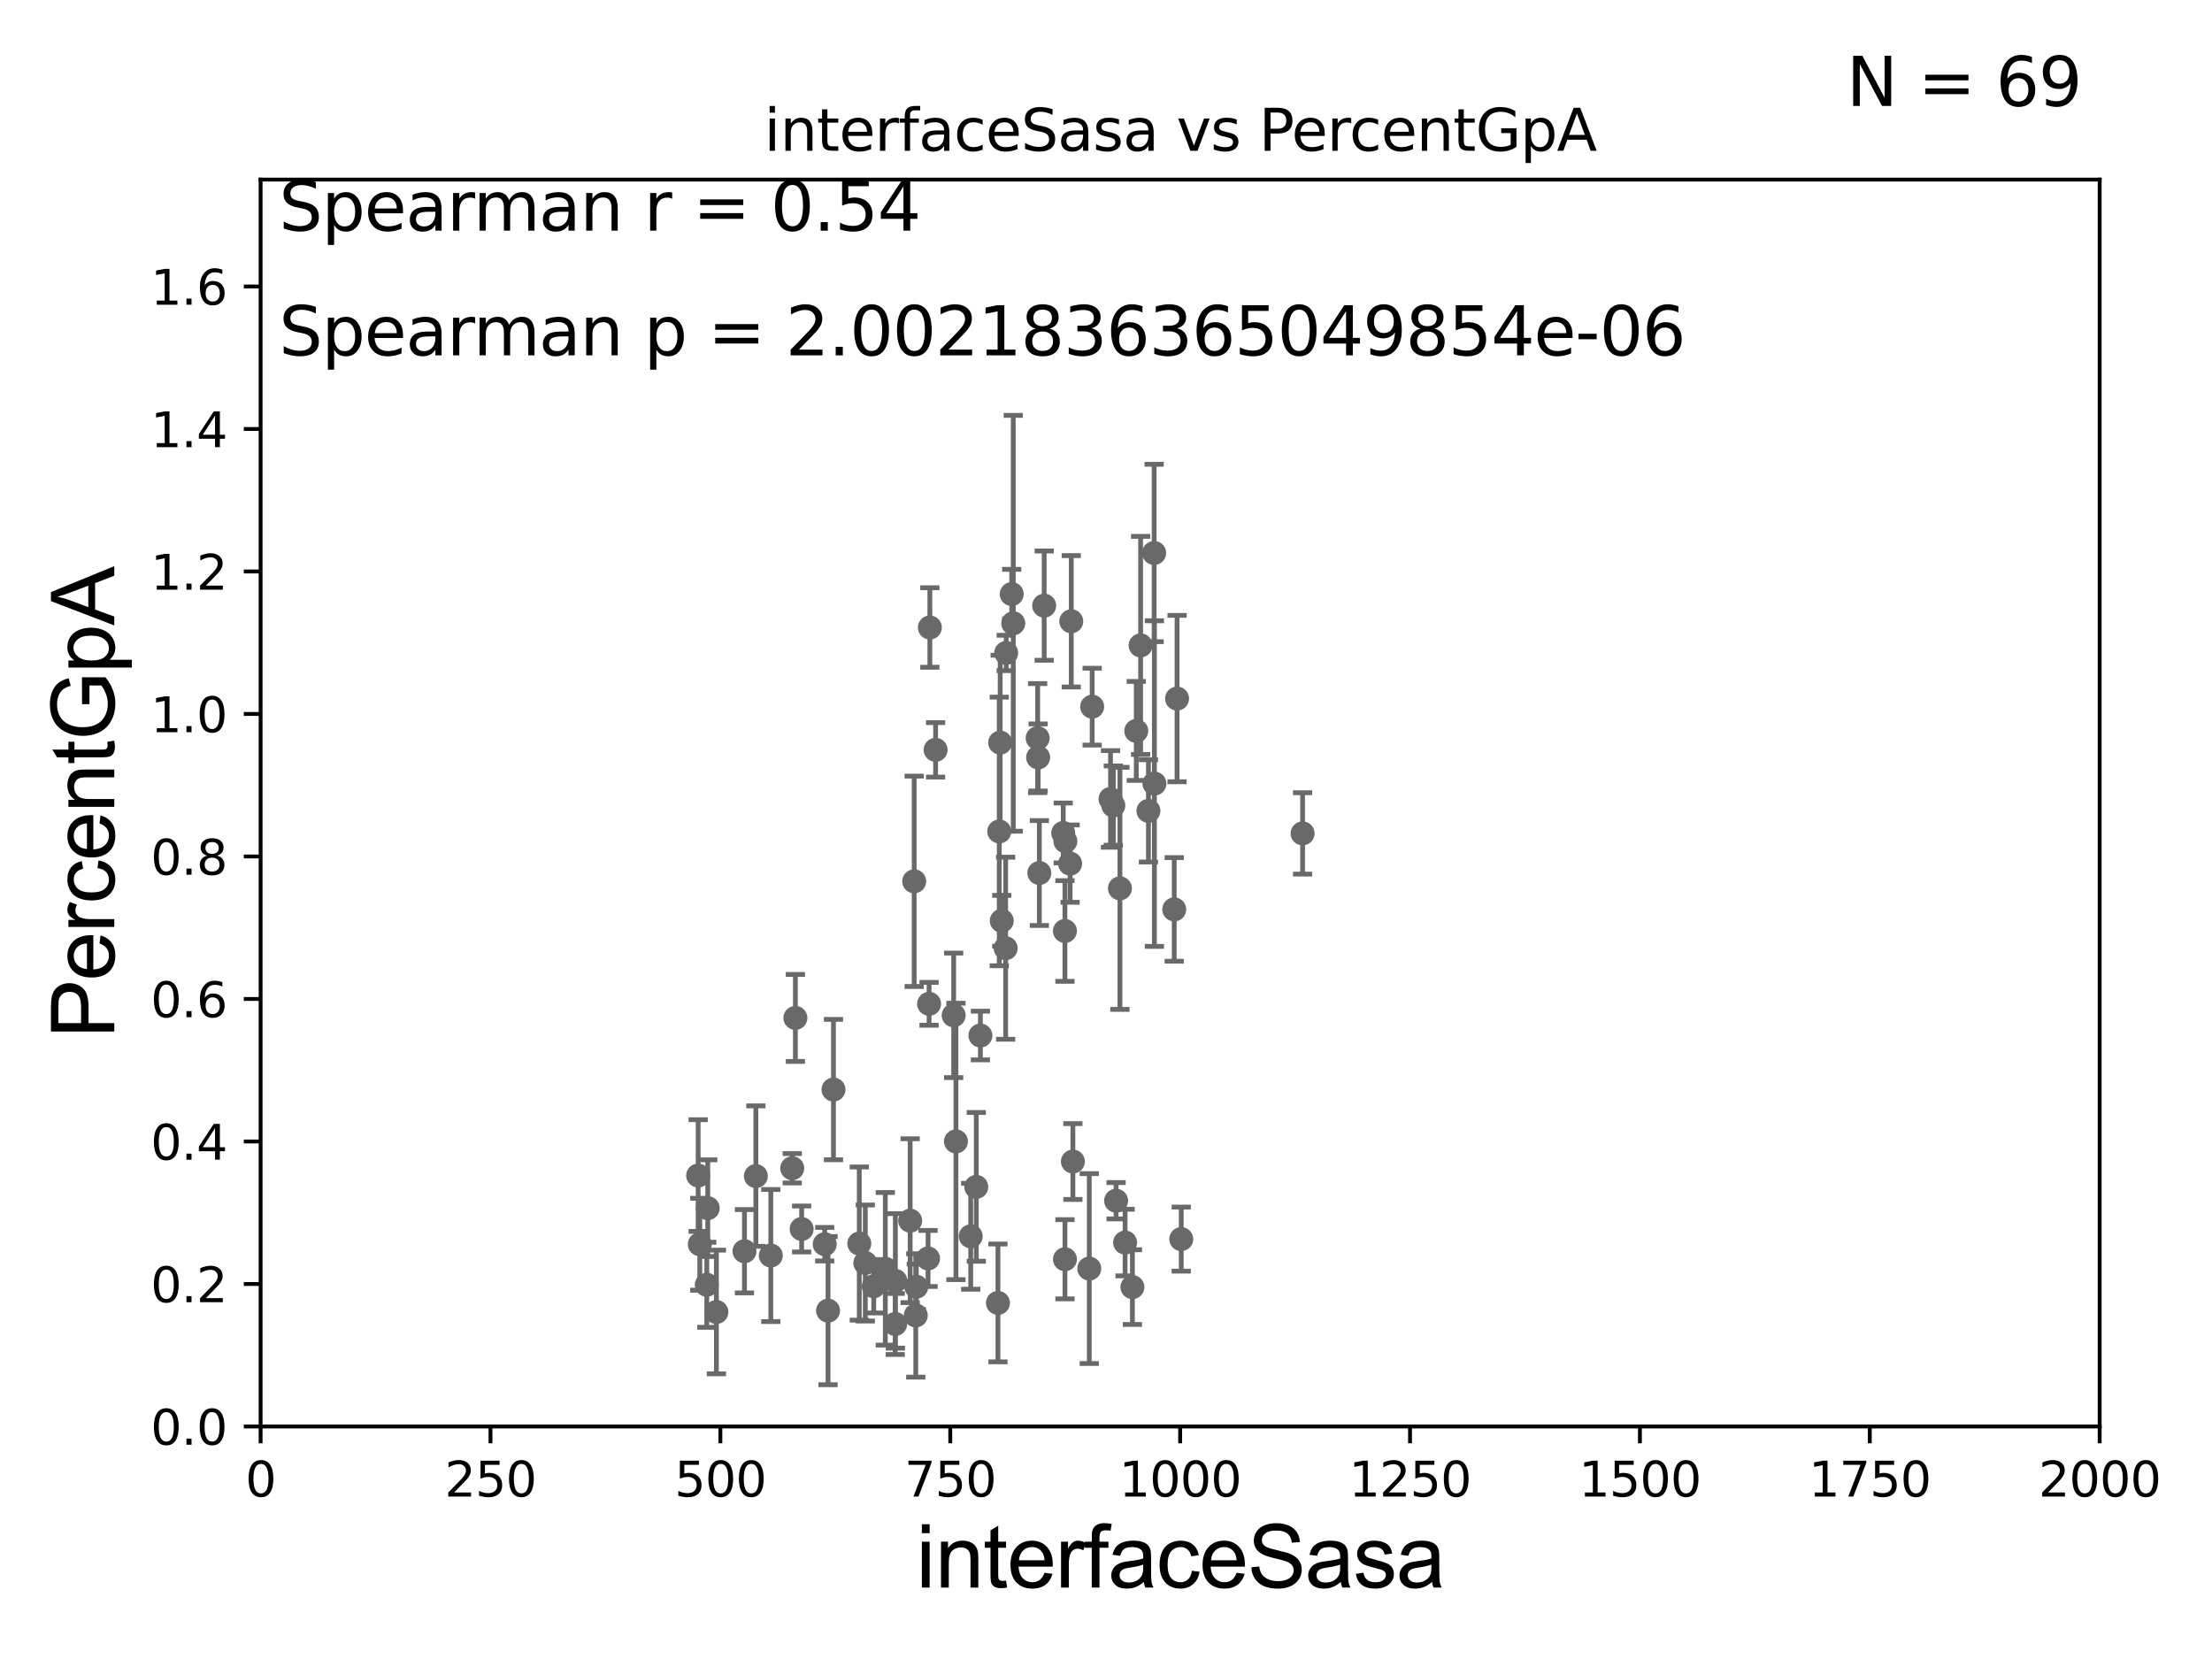 <?xml version="1.0" encoding="utf-8" standalone="no"?>
<!DOCTYPE svg PUBLIC "-//W3C//DTD SVG 1.1//EN"
  "http://www.w3.org/Graphics/SVG/1.1/DTD/svg11.dtd">
<svg xmlns:xlink="http://www.w3.org/1999/xlink" width="460.8pt" height="345.6pt" viewBox="0 0 460.8 345.6" xmlns="http://www.w3.org/2000/svg" version="1.1">
 <defs>
  <style type="text/css">*{stroke-linejoin: round; stroke-linecap: butt}</style>
 </defs>
 <g id="figure_1">
  <g id="patch_1">
   <path d="M 0 345.6 
L 460.8 345.6 
L 460.8 0 
L 0 0 
z
" style="fill: #ffffff"/>
  </g>
  <g id="axes_1">
   <g id="patch_2">
    <path d="M 54.29 297.16 
L 437.4 297.16 
L 437.4 37.411 
L 54.29 37.411 
z
" style="fill: #ffffff"/>
   </g>
   <g id="PathCollection_1">
    <defs>
     <path id="m0a18e98c8f" d="M 0 1.118 
C 0.297 1.118 0.581 1 0.791 0.791 
C 1 0.581 1.118 0.297 1.118 0 
C 1.118 -0.297 1 -0.581 0.791 -0.791 
C 0.581 -1 0.297 -1.118 0 -1.118 
C -0.297 -1.118 -0.581 -1 -0.791 -0.791 
C -1 -0.581 -1.118 -0.297 -1.118 0 
C -1.118 0.297 -1 0.581 -0.791 0.791 
C -0.581 1 -0.297 1.118 0 1.118 
z
" style="stroke: #696969"/>
    </defs>
    <g clip-path="url(#p9f40677c9f)">
     <use xlink:href="#m0a18e98c8f" x="240.483" y="163.235" style="fill: #696969; stroke: #696969"/>
     <use xlink:href="#m0a18e98c8f" x="207.892" y="271.421" style="fill: #696969; stroke: #696969"/>
     <use xlink:href="#m0a18e98c8f" x="193.332" y="262.158" style="fill: #696969; stroke: #696969"/>
     <use xlink:href="#m0a18e98c8f" x="171.805" y="259.187" style="fill: #696969; stroke: #696969"/>
     <use xlink:href="#m0a18e98c8f" x="216.261" y="157.789" style="fill: #696969; stroke: #696969"/>
     <use xlink:href="#m0a18e98c8f" x="190.771" y="274.025" style="fill: #696969; stroke: #696969"/>
     <use xlink:href="#m0a18e98c8f" x="190.882" y="268.053" style="fill: #696969; stroke: #696969"/>
     <use xlink:href="#m0a18e98c8f" x="193.547" y="209.115" style="fill: #696969; stroke: #696969"/>
     <use xlink:href="#m0a18e98c8f" x="182.017" y="267.951" style="fill: #696969; stroke: #696969"/>
     <use xlink:href="#m0a18e98c8f" x="231.342" y="166.435" style="fill: #696969; stroke: #696969"/>
     <use xlink:href="#m0a18e98c8f" x="202.218" y="257.542" style="fill: #696969; stroke: #696969"/>
     <use xlink:href="#m0a18e98c8f" x="186.486" y="275.812" style="fill: #696969; stroke: #696969"/>
     <use xlink:href="#m0a18e98c8f" x="179.006" y="259.058" style="fill: #696969; stroke: #696969"/>
     <use xlink:href="#m0a18e98c8f" x="189.604" y="254.293" style="fill: #696969; stroke: #696969"/>
     <use xlink:href="#m0a18e98c8f" x="165.036" y="243.366" style="fill: #696969; stroke: #696969"/>
     <use xlink:href="#m0a18e98c8f" x="186.52" y="266.829" style="fill: #696969; stroke: #696969"/>
     <use xlink:href="#m0a18e98c8f" x="166.999" y="256.02" style="fill: #696969; stroke: #696969"/>
     <use xlink:href="#m0a18e98c8f" x="180.258" y="263.108" style="fill: #696969; stroke: #696969"/>
     <use xlink:href="#m0a18e98c8f" x="216.514" y="181.867" style="fill: #696969; stroke: #696969"/>
     <use xlink:href="#m0a18e98c8f" x="234.377" y="258.846" style="fill: #696969; stroke: #696969"/>
     <use xlink:href="#m0a18e98c8f" x="208.356" y="154.7" style="fill: #696969; stroke: #696969"/>
     <use xlink:href="#m0a18e98c8f" x="199.142" y="237.778" style="fill: #696969; stroke: #696969"/>
     <use xlink:href="#m0a18e98c8f" x="226.917" y="264.268" style="fill: #696969; stroke: #696969"/>
     <use xlink:href="#m0a18e98c8f" x="145.438" y="244.886" style="fill: #696969; stroke: #696969"/>
     <use xlink:href="#m0a18e98c8f" x="165.695" y="212.051" style="fill: #696969; stroke: #696969"/>
     <use xlink:href="#m0a18e98c8f" x="160.576" y="261.55" style="fill: #696969; stroke: #696969"/>
     <use xlink:href="#m0a18e98c8f" x="147.236" y="267.64" style="fill: #696969; stroke: #696969"/>
     <use xlink:href="#m0a18e98c8f" x="155.088" y="260.657" style="fill: #696969; stroke: #696969"/>
     <use xlink:href="#m0a18e98c8f" x="149.238" y="273.313" style="fill: #696969; stroke: #696969"/>
     <use xlink:href="#m0a18e98c8f" x="147.437" y="251.681" style="fill: #696969; stroke: #696969"/>
     <use xlink:href="#m0a18e98c8f" x="172.501" y="273.033" style="fill: #696969; stroke: #696969"/>
     <use xlink:href="#m0a18e98c8f" x="184.429" y="264.317" style="fill: #696969; stroke: #696969"/>
     <use xlink:href="#m0a18e98c8f" x="157.462" y="245.001" style="fill: #696969; stroke: #696969"/>
     <use xlink:href="#m0a18e98c8f" x="246.075" y="258.126" style="fill: #696969; stroke: #696969"/>
     <use xlink:href="#m0a18e98c8f" x="145.78" y="259.199" style="fill: #696969; stroke: #696969"/>
     <use xlink:href="#m0a18e98c8f" x="232.503" y="250.135" style="fill: #696969; stroke: #696969"/>
     <use xlink:href="#m0a18e98c8f" x="245.205" y="145.526" style="fill: #696969; stroke: #696969"/>
     <use xlink:href="#m0a18e98c8f" x="240.43" y="115.196" style="fill: #696969; stroke: #696969"/>
     <use xlink:href="#m0a18e98c8f" x="236.708" y="152.266" style="fill: #696969; stroke: #696969"/>
     <use xlink:href="#m0a18e98c8f" x="244.613" y="189.444" style="fill: #696969; stroke: #696969"/>
     <use xlink:href="#m0a18e98c8f" x="221.489" y="173.521" style="fill: #696969; stroke: #696969"/>
     <use xlink:href="#m0a18e98c8f" x="198.665" y="211.513" style="fill: #696969; stroke: #696969"/>
     <use xlink:href="#m0a18e98c8f" x="233.3" y="185.062" style="fill: #696969; stroke: #696969"/>
     <use xlink:href="#m0a18e98c8f" x="227.519" y="147.21" style="fill: #696969; stroke: #696969"/>
     <use xlink:href="#m0a18e98c8f" x="208.168" y="173.206" style="fill: #696969; stroke: #696969"/>
     <use xlink:href="#m0a18e98c8f" x="204.237" y="215.715" style="fill: #696969; stroke: #696969"/>
     <use xlink:href="#m0a18e98c8f" x="237.61" y="134.451" style="fill: #696969; stroke: #696969"/>
     <use xlink:href="#m0a18e98c8f" x="216.162" y="153.76" style="fill: #696969; stroke: #696969"/>
     <use xlink:href="#m0a18e98c8f" x="223.165" y="129.427" style="fill: #696969; stroke: #696969"/>
     <use xlink:href="#m0a18e98c8f" x="221.939" y="175.238" style="fill: #696969; stroke: #696969"/>
     <use xlink:href="#m0a18e98c8f" x="210.76" y="123.755" style="fill: #696969; stroke: #696969"/>
     <use xlink:href="#m0a18e98c8f" x="231.93" y="167.814" style="fill: #696969; stroke: #696969"/>
     <use xlink:href="#m0a18e98c8f" x="239.24" y="168.917" style="fill: #696969; stroke: #696969"/>
     <use xlink:href="#m0a18e98c8f" x="173.629" y="226.974" style="fill: #696969; stroke: #696969"/>
     <use xlink:href="#m0a18e98c8f" x="221.849" y="262.321" style="fill: #696969; stroke: #696969"/>
     <use xlink:href="#m0a18e98c8f" x="223.504" y="241.967" style="fill: #696969; stroke: #696969"/>
     <use xlink:href="#m0a18e98c8f" x="221.845" y="193.938" style="fill: #696969; stroke: #696969"/>
     <use xlink:href="#m0a18e98c8f" x="193.706" y="130.72" style="fill: #696969; stroke: #696969"/>
     <use xlink:href="#m0a18e98c8f" x="190.443" y="183.593" style="fill: #696969; stroke: #696969"/>
     <use xlink:href="#m0a18e98c8f" x="235.903" y="268.127" style="fill: #696969; stroke: #696969"/>
     <use xlink:href="#m0a18e98c8f" x="222.929" y="179.908" style="fill: #696969; stroke: #696969"/>
     <use xlink:href="#m0a18e98c8f" x="208.683" y="191.818" style="fill: #696969; stroke: #696969"/>
     <use xlink:href="#m0a18e98c8f" x="209.497" y="197.533" style="fill: #696969; stroke: #696969"/>
     <use xlink:href="#m0a18e98c8f" x="209.61" y="136.023" style="fill: #696969; stroke: #696969"/>
     <use xlink:href="#m0a18e98c8f" x="211.08" y="129.845" style="fill: #696969; stroke: #696969"/>
     <use xlink:href="#m0a18e98c8f" x="217.524" y="126.165" style="fill: #696969; stroke: #696969"/>
     <use xlink:href="#m0a18e98c8f" x="194.905" y="156.205" style="fill: #696969; stroke: #696969"/>
     <use xlink:href="#m0a18e98c8f" x="203.375" y="247.249" style="fill: #696969; stroke: #696969"/>
     <use xlink:href="#m0a18e98c8f" x="271.354" y="173.614" style="fill: #696969; stroke: #696969"/>
    </g>
   </g>
   <g id="matplotlib.axis_1">
    <g id="xtick_1">
     <g id="line2d_1">
      <defs>
       <path id="mceab09a9c6" d="M 0 0 
L 0 3.5 
" style="stroke: #000000; stroke-width: 0.8"/>
      </defs>
      <g>
       <use xlink:href="#mceab09a9c6" x="54.29" y="297.16" style="stroke: #000000; stroke-width: 0.8"/>
      </g>
     </g>
     <g id="text_1">
      <!-- 0 -->
      <g transform="translate(51.109 311.758)scale(0.1 -0.1)">
       <defs>
        <path id="DejaVuSans-30" d="M 2034 4250 
Q 1547 4250 1301 3770 
Q 1056 3291 1056 2328 
Q 1056 1369 1301 889 
Q 1547 409 2034 409 
Q 2525 409 2770 889 
Q 3016 1369 3016 2328 
Q 3016 3291 2770 3770 
Q 2525 4250 2034 4250 
z
M 2034 4750 
Q 2819 4750 3233 4129 
Q 3647 3509 3647 2328 
Q 3647 1150 3233 529 
Q 2819 -91 2034 -91 
Q 1250 -91 836 529 
Q 422 1150 422 2328 
Q 422 3509 836 4129 
Q 1250 4750 2034 4750 
z
" transform="scale(0.016)"/>
       </defs>
       <use xlink:href="#DejaVuSans-30"/>
      </g>
     </g>
    </g>
    <g id="xtick_2">
     <g id="line2d_2">
      <g>
       <use xlink:href="#mceab09a9c6" x="102.179" y="297.16" style="stroke: #000000; stroke-width: 0.8"/>
      </g>
     </g>
     <g id="text_2">
      <!-- 250 -->
      <g transform="translate(92.635 311.758)scale(0.1 -0.1)">
       <defs>
        <path id="DejaVuSans-32" d="M 1228 531 
L 3431 531 
L 3431 0 
L 469 0 
L 469 531 
Q 828 903 1448 1529 
Q 2069 2156 2228 2338 
Q 2531 2678 2651 2914 
Q 2772 3150 2772 3378 
Q 2772 3750 2511 3984 
Q 2250 4219 1831 4219 
Q 1534 4219 1204 4116 
Q 875 4013 500 3803 
L 500 4441 
Q 881 4594 1212 4672 
Q 1544 4750 1819 4750 
Q 2544 4750 2975 4387 
Q 3406 4025 3406 3419 
Q 3406 3131 3298 2873 
Q 3191 2616 2906 2266 
Q 2828 2175 2409 1742 
Q 1991 1309 1228 531 
z
" transform="scale(0.016)"/>
        <path id="DejaVuSans-35" d="M 691 4666 
L 3169 4666 
L 3169 4134 
L 1269 4134 
L 1269 2991 
Q 1406 3038 1543 3061 
Q 1681 3084 1819 3084 
Q 2600 3084 3056 2656 
Q 3513 2228 3513 1497 
Q 3513 744 3044 326 
Q 2575 -91 1722 -91 
Q 1428 -91 1123 -41 
Q 819 9 494 109 
L 494 744 
Q 775 591 1075 516 
Q 1375 441 1709 441 
Q 2250 441 2565 725 
Q 2881 1009 2881 1497 
Q 2881 1984 2565 2268 
Q 2250 2553 1709 2553 
Q 1456 2553 1204 2497 
Q 953 2441 691 2322 
L 691 4666 
z
" transform="scale(0.016)"/>
       </defs>
       <use xlink:href="#DejaVuSans-32"/>
       <use xlink:href="#DejaVuSans-35" x="63.623"/>
       <use xlink:href="#DejaVuSans-30" x="127.246"/>
      </g>
     </g>
    </g>
    <g id="xtick_3">
     <g id="line2d_3">
      <g>
       <use xlink:href="#mceab09a9c6" x="150.067" y="297.16" style="stroke: #000000; stroke-width: 0.8"/>
      </g>
     </g>
     <g id="text_3">
      <!-- 500 -->
      <g transform="translate(140.524 311.758)scale(0.1 -0.1)">
       <use xlink:href="#DejaVuSans-35"/>
       <use xlink:href="#DejaVuSans-30" x="63.623"/>
       <use xlink:href="#DejaVuSans-30" x="127.246"/>
      </g>
     </g>
    </g>
    <g id="xtick_4">
     <g id="line2d_4">
      <g>
       <use xlink:href="#mceab09a9c6" x="197.956" y="297.16" style="stroke: #000000; stroke-width: 0.8"/>
      </g>
     </g>
     <g id="text_4">
      <!-- 750 -->
      <g transform="translate(188.412 311.758)scale(0.1 -0.1)">
       <defs>
        <path id="DejaVuSans-37" d="M 525 4666 
L 3525 4666 
L 3525 4397 
L 1831 0 
L 1172 0 
L 2766 4134 
L 525 4134 
L 525 4666 
z
" transform="scale(0.016)"/>
       </defs>
       <use xlink:href="#DejaVuSans-37"/>
       <use xlink:href="#DejaVuSans-35" x="63.623"/>
       <use xlink:href="#DejaVuSans-30" x="127.246"/>
      </g>
     </g>
    </g>
    <g id="xtick_5">
     <g id="line2d_5">
      <g>
       <use xlink:href="#mceab09a9c6" x="245.845" y="297.16" style="stroke: #000000; stroke-width: 0.8"/>
      </g>
     </g>
     <g id="text_5">
      <!-- 1000 -->
      <g transform="translate(233.12 311.758)scale(0.1 -0.1)">
       <defs>
        <path id="DejaVuSans-31" d="M 794 531 
L 1825 531 
L 1825 4091 
L 703 3866 
L 703 4441 
L 1819 4666 
L 2450 4666 
L 2450 531 
L 3481 531 
L 3481 0 
L 794 0 
L 794 531 
z
" transform="scale(0.016)"/>
       </defs>
       <use xlink:href="#DejaVuSans-31"/>
       <use xlink:href="#DejaVuSans-30" x="63.623"/>
       <use xlink:href="#DejaVuSans-30" x="127.246"/>
       <use xlink:href="#DejaVuSans-30" x="190.869"/>
      </g>
     </g>
    </g>
    <g id="xtick_6">
     <g id="line2d_6">
      <g>
       <use xlink:href="#mceab09a9c6" x="293.734" y="297.16" style="stroke: #000000; stroke-width: 0.8"/>
      </g>
     </g>
     <g id="text_6">
      <!-- 1250 -->
      <g transform="translate(281.009 311.758)scale(0.1 -0.1)">
       <use xlink:href="#DejaVuSans-31"/>
       <use xlink:href="#DejaVuSans-32" x="63.623"/>
       <use xlink:href="#DejaVuSans-35" x="127.246"/>
       <use xlink:href="#DejaVuSans-30" x="190.869"/>
      </g>
     </g>
    </g>
    <g id="xtick_7">
     <g id="line2d_7">
      <g>
       <use xlink:href="#mceab09a9c6" x="341.623" y="297.16" style="stroke: #000000; stroke-width: 0.8"/>
      </g>
     </g>
     <g id="text_7">
      <!-- 1500 -->
      <g transform="translate(328.897 311.758)scale(0.1 -0.1)">
       <use xlink:href="#DejaVuSans-31"/>
       <use xlink:href="#DejaVuSans-35" x="63.623"/>
       <use xlink:href="#DejaVuSans-30" x="127.246"/>
       <use xlink:href="#DejaVuSans-30" x="190.869"/>
      </g>
     </g>
    </g>
    <g id="xtick_8">
     <g id="line2d_8">
      <g>
       <use xlink:href="#mceab09a9c6" x="389.511" y="297.16" style="stroke: #000000; stroke-width: 0.8"/>
      </g>
     </g>
     <g id="text_8">
      <!-- 1750 -->
      <g transform="translate(376.786 311.758)scale(0.1 -0.1)">
       <use xlink:href="#DejaVuSans-31"/>
       <use xlink:href="#DejaVuSans-37" x="63.623"/>
       <use xlink:href="#DejaVuSans-35" x="127.246"/>
       <use xlink:href="#DejaVuSans-30" x="190.869"/>
      </g>
     </g>
    </g>
    <g id="xtick_9">
     <g id="line2d_9">
      <g>
       <use xlink:href="#mceab09a9c6" x="437.4" y="297.16" style="stroke: #000000; stroke-width: 0.8"/>
      </g>
     </g>
     <g id="text_9">
      <!-- 2000 -->
      <g transform="translate(424.675 311.758)scale(0.1 -0.1)">
       <use xlink:href="#DejaVuSans-32"/>
       <use xlink:href="#DejaVuSans-30" x="63.623"/>
       <use xlink:href="#DejaVuSans-30" x="127.246"/>
       <use xlink:href="#DejaVuSans-30" x="190.869"/>
      </g>
     </g>
    </g>
    <g id="text_10">
     <!-- interfaceSasa -->
     <g transform="translate(190.816 330.722)scale(0.18 -0.18)">
      <defs>
       <path id="ArialMT-69" d="M 425 3934 
L 425 4581 
L 988 4581 
L 988 3934 
L 425 3934 
z
M 425 0 
L 425 3319 
L 988 3319 
L 988 0 
L 425 0 
z
" transform="scale(0.016)"/>
       <path id="ArialMT-6e" d="M 422 0 
L 422 3319 
L 928 3319 
L 928 2847 
Q 1294 3394 1984 3394 
Q 2284 3394 2536 3286 
Q 2788 3178 2913 3003 
Q 3038 2828 3088 2588 
Q 3119 2431 3119 2041 
L 3119 0 
L 2556 0 
L 2556 2019 
Q 2556 2363 2490 2533 
Q 2425 2703 2258 2804 
Q 2091 2906 1866 2906 
Q 1506 2906 1245 2678 
Q 984 2450 984 1813 
L 984 0 
L 422 0 
z
" transform="scale(0.016)"/>
       <path id="ArialMT-74" d="M 1650 503 
L 1731 6 
Q 1494 -44 1306 -44 
Q 1000 -44 831 53 
Q 663 150 594 308 
Q 525 466 525 972 
L 525 2881 
L 113 2881 
L 113 3319 
L 525 3319 
L 525 4141 
L 1084 4478 
L 1084 3319 
L 1650 3319 
L 1650 2881 
L 1084 2881 
L 1084 941 
Q 1084 700 1114 631 
Q 1144 563 1211 522 
Q 1278 481 1403 481 
Q 1497 481 1650 503 
z
" transform="scale(0.016)"/>
       <path id="ArialMT-65" d="M 2694 1069 
L 3275 997 
Q 3138 488 2766 206 
Q 2394 -75 1816 -75 
Q 1088 -75 661 373 
Q 234 822 234 1631 
Q 234 2469 665 2931 
Q 1097 3394 1784 3394 
Q 2450 3394 2872 2941 
Q 3294 2488 3294 1666 
Q 3294 1616 3291 1516 
L 816 1516 
Q 847 969 1125 678 
Q 1403 388 1819 388 
Q 2128 388 2347 550 
Q 2566 713 2694 1069 
z
M 847 1978 
L 2700 1978 
Q 2663 2397 2488 2606 
Q 2219 2931 1791 2931 
Q 1403 2931 1139 2672 
Q 875 2413 847 1978 
z
" transform="scale(0.016)"/>
       <path id="ArialMT-72" d="M 416 0 
L 416 3319 
L 922 3319 
L 922 2816 
Q 1116 3169 1280 3281 
Q 1444 3394 1641 3394 
Q 1925 3394 2219 3213 
L 2025 2691 
Q 1819 2813 1613 2813 
Q 1428 2813 1281 2702 
Q 1134 2591 1072 2394 
Q 978 2094 978 1738 
L 978 0 
L 416 0 
z
" transform="scale(0.016)"/>
       <path id="ArialMT-66" d="M 556 0 
L 556 2881 
L 59 2881 
L 59 3319 
L 556 3319 
L 556 3672 
Q 556 4006 616 4169 
Q 697 4388 901 4523 
Q 1106 4659 1475 4659 
Q 1713 4659 2000 4603 
L 1916 4113 
Q 1741 4144 1584 4144 
Q 1328 4144 1222 4034 
Q 1116 3925 1116 3625 
L 1116 3319 
L 1763 3319 
L 1763 2881 
L 1116 2881 
L 1116 0 
L 556 0 
z
" transform="scale(0.016)"/>
       <path id="ArialMT-61" d="M 2588 409 
Q 2275 144 1986 34 
Q 1697 -75 1366 -75 
Q 819 -75 525 192 
Q 231 459 231 875 
Q 231 1119 342 1320 
Q 453 1522 633 1644 
Q 813 1766 1038 1828 
Q 1203 1872 1538 1913 
Q 2219 1994 2541 2106 
Q 2544 2222 2544 2253 
Q 2544 2597 2384 2738 
Q 2169 2928 1744 2928 
Q 1347 2928 1158 2789 
Q 969 2650 878 2297 
L 328 2372 
Q 403 2725 575 2942 
Q 747 3159 1072 3276 
Q 1397 3394 1825 3394 
Q 2250 3394 2515 3294 
Q 2781 3194 2906 3042 
Q 3031 2891 3081 2659 
Q 3109 2516 3109 2141 
L 3109 1391 
Q 3109 606 3145 398 
Q 3181 191 3288 0 
L 2700 0 
Q 2613 175 2588 409 
z
M 2541 1666 
Q 2234 1541 1622 1453 
Q 1275 1403 1131 1340 
Q 988 1278 909 1158 
Q 831 1038 831 891 
Q 831 666 1001 516 
Q 1172 366 1500 366 
Q 1825 366 2078 508 
Q 2331 650 2450 897 
Q 2541 1088 2541 1459 
L 2541 1666 
z
" transform="scale(0.016)"/>
       <path id="ArialMT-63" d="M 2588 1216 
L 3141 1144 
Q 3050 572 2676 248 
Q 2303 -75 1759 -75 
Q 1078 -75 664 370 
Q 250 816 250 1647 
Q 250 2184 428 2587 
Q 606 2991 970 3192 
Q 1334 3394 1763 3394 
Q 2303 3394 2647 3120 
Q 2991 2847 3088 2344 
L 2541 2259 
Q 2463 2594 2264 2762 
Q 2066 2931 1784 2931 
Q 1359 2931 1093 2626 
Q 828 2322 828 1663 
Q 828 994 1084 691 
Q 1341 388 1753 388 
Q 2084 388 2306 591 
Q 2528 794 2588 1216 
z
" transform="scale(0.016)"/>
       <path id="ArialMT-53" d="M 288 1472 
L 859 1522 
Q 900 1178 1048 958 
Q 1197 738 1509 602 
Q 1822 466 2213 466 
Q 2559 466 2825 569 
Q 3091 672 3220 851 
Q 3350 1031 3350 1244 
Q 3350 1459 3225 1620 
Q 3100 1781 2813 1891 
Q 2628 1963 1997 2114 
Q 1366 2266 1113 2400 
Q 784 2572 623 2826 
Q 463 3081 463 3397 
Q 463 3744 659 4045 
Q 856 4347 1234 4503 
Q 1613 4659 2075 4659 
Q 2584 4659 2973 4495 
Q 3363 4331 3572 4012 
Q 3781 3694 3797 3291 
L 3216 3247 
Q 3169 3681 2898 3903 
Q 2628 4125 2100 4125 
Q 1550 4125 1298 3923 
Q 1047 3722 1047 3438 
Q 1047 3191 1225 3031 
Q 1400 2872 2139 2705 
Q 2878 2538 3153 2413 
Q 3553 2228 3743 1945 
Q 3934 1663 3934 1294 
Q 3934 928 3725 604 
Q 3516 281 3123 101 
Q 2731 -78 2241 -78 
Q 1619 -78 1198 103 
Q 778 284 539 648 
Q 300 1013 288 1472 
z
" transform="scale(0.016)"/>
       <path id="ArialMT-73" d="M 197 991 
L 753 1078 
Q 800 744 1014 566 
Q 1228 388 1613 388 
Q 2000 388 2187 545 
Q 2375 703 2375 916 
Q 2375 1106 2209 1216 
Q 2094 1291 1634 1406 
Q 1016 1563 777 1677 
Q 538 1791 414 1992 
Q 291 2194 291 2438 
Q 291 2659 392 2848 
Q 494 3038 669 3163 
Q 800 3259 1026 3326 
Q 1253 3394 1513 3394 
Q 1903 3394 2198 3281 
Q 2494 3169 2634 2976 
Q 2775 2784 2828 2463 
L 2278 2388 
Q 2241 2644 2061 2787 
Q 1881 2931 1553 2931 
Q 1166 2931 1000 2803 
Q 834 2675 834 2503 
Q 834 2394 903 2306 
Q 972 2216 1119 2156 
Q 1203 2125 1616 2013 
Q 2213 1853 2448 1751 
Q 2684 1650 2818 1456 
Q 2953 1263 2953 975 
Q 2953 694 2789 445 
Q 2625 197 2315 61 
Q 2006 -75 1616 -75 
Q 969 -75 630 194 
Q 291 463 197 991 
z
" transform="scale(0.016)"/>
      </defs>
      <use xlink:href="#ArialMT-69"/>
      <use xlink:href="#ArialMT-6e" x="22.217"/>
      <use xlink:href="#ArialMT-74" x="77.832"/>
      <use xlink:href="#ArialMT-65" x="105.615"/>
      <use xlink:href="#ArialMT-72" x="161.23"/>
      <use xlink:href="#ArialMT-66" x="194.531"/>
      <use xlink:href="#ArialMT-61" x="222.314"/>
      <use xlink:href="#ArialMT-63" x="277.93"/>
      <use xlink:href="#ArialMT-65" x="327.93"/>
      <use xlink:href="#ArialMT-53" x="383.545"/>
      <use xlink:href="#ArialMT-61" x="450.244"/>
      <use xlink:href="#ArialMT-73" x="505.859"/>
      <use xlink:href="#ArialMT-61" x="555.859"/>
     </g>
    </g>
   </g>
   <g id="matplotlib.axis_2">
    <g id="ytick_1">
     <g id="line2d_10">
      <defs>
       <path id="m033a915301" d="M 0 0 
L -3.5 0 
" style="stroke: #000000; stroke-width: 0.8"/>
      </defs>
      <g>
       <use xlink:href="#m033a915301" x="54.29" y="297.16" style="stroke: #000000; stroke-width: 0.8"/>
      </g>
     </g>
     <g id="text_11">
      <!-- 0.0 -->
      <g transform="translate(31.387 300.959)scale(0.1 -0.1)">
       <defs>
        <path id="DejaVuSans-2e" d="M 684 794 
L 1344 794 
L 1344 0 
L 684 0 
L 684 794 
z
" transform="scale(0.016)"/>
       </defs>
       <use xlink:href="#DejaVuSans-30"/>
       <use xlink:href="#DejaVuSans-2e" x="63.623"/>
       <use xlink:href="#DejaVuSans-30" x="95.41"/>
      </g>
     </g>
    </g>
    <g id="ytick_2">
     <g id="line2d_11">
      <g>
       <use xlink:href="#m033a915301" x="54.29" y="267.474" style="stroke: #000000; stroke-width: 0.8"/>
      </g>
     </g>
     <g id="text_12">
      <!-- 0.2 -->
      <g transform="translate(31.387 271.274)scale(0.1 -0.1)">
       <use xlink:href="#DejaVuSans-30"/>
       <use xlink:href="#DejaVuSans-2e" x="63.623"/>
       <use xlink:href="#DejaVuSans-32" x="95.41"/>
      </g>
     </g>
    </g>
    <g id="ytick_3">
     <g id="line2d_12">
      <g>
       <use xlink:href="#m033a915301" x="54.29" y="237.789" style="stroke: #000000; stroke-width: 0.8"/>
      </g>
     </g>
     <g id="text_13">
      <!-- 0.4 -->
      <g transform="translate(31.387 241.588)scale(0.1 -0.1)">
       <defs>
        <path id="DejaVuSans-34" d="M 2419 4116 
L 825 1625 
L 2419 1625 
L 2419 4116 
z
M 2253 4666 
L 3047 4666 
L 3047 1625 
L 3713 1625 
L 3713 1100 
L 3047 1100 
L 3047 0 
L 2419 0 
L 2419 1100 
L 313 1100 
L 313 1709 
L 2253 4666 
z
" transform="scale(0.016)"/>
       </defs>
       <use xlink:href="#DejaVuSans-30"/>
       <use xlink:href="#DejaVuSans-2e" x="63.623"/>
       <use xlink:href="#DejaVuSans-34" x="95.41"/>
      </g>
     </g>
    </g>
    <g id="ytick_4">
     <g id="line2d_13">
      <g>
       <use xlink:href="#m033a915301" x="54.29" y="208.103" style="stroke: #000000; stroke-width: 0.8"/>
      </g>
     </g>
     <g id="text_14">
      <!-- 0.6 -->
      <g transform="translate(31.387 211.902)scale(0.1 -0.1)">
       <defs>
        <path id="DejaVuSans-36" d="M 2113 2584 
Q 1688 2584 1439 2293 
Q 1191 2003 1191 1497 
Q 1191 994 1439 701 
Q 1688 409 2113 409 
Q 2538 409 2786 701 
Q 3034 994 3034 1497 
Q 3034 2003 2786 2293 
Q 2538 2584 2113 2584 
z
M 3366 4563 
L 3366 3988 
Q 3128 4100 2886 4159 
Q 2644 4219 2406 4219 
Q 1781 4219 1451 3797 
Q 1122 3375 1075 2522 
Q 1259 2794 1537 2939 
Q 1816 3084 2150 3084 
Q 2853 3084 3261 2657 
Q 3669 2231 3669 1497 
Q 3669 778 3244 343 
Q 2819 -91 2113 -91 
Q 1303 -91 875 529 
Q 447 1150 447 2328 
Q 447 3434 972 4092 
Q 1497 4750 2381 4750 
Q 2619 4750 2861 4703 
Q 3103 4656 3366 4563 
z
" transform="scale(0.016)"/>
       </defs>
       <use xlink:href="#DejaVuSans-30"/>
       <use xlink:href="#DejaVuSans-2e" x="63.623"/>
       <use xlink:href="#DejaVuSans-36" x="95.41"/>
      </g>
     </g>
    </g>
    <g id="ytick_5">
     <g id="line2d_14">
      <g>
       <use xlink:href="#m033a915301" x="54.29" y="178.418" style="stroke: #000000; stroke-width: 0.8"/>
      </g>
     </g>
     <g id="text_15">
      <!-- 0.8 -->
      <g transform="translate(31.387 182.217)scale(0.1 -0.1)">
       <defs>
        <path id="DejaVuSans-38" d="M 2034 2216 
Q 1584 2216 1326 1975 
Q 1069 1734 1069 1313 
Q 1069 891 1326 650 
Q 1584 409 2034 409 
Q 2484 409 2743 651 
Q 3003 894 3003 1313 
Q 3003 1734 2745 1975 
Q 2488 2216 2034 2216 
z
M 1403 2484 
Q 997 2584 770 2862 
Q 544 3141 544 3541 
Q 544 4100 942 4425 
Q 1341 4750 2034 4750 
Q 2731 4750 3128 4425 
Q 3525 4100 3525 3541 
Q 3525 3141 3298 2862 
Q 3072 2584 2669 2484 
Q 3125 2378 3379 2068 
Q 3634 1759 3634 1313 
Q 3634 634 3220 271 
Q 2806 -91 2034 -91 
Q 1263 -91 848 271 
Q 434 634 434 1313 
Q 434 1759 690 2068 
Q 947 2378 1403 2484 
z
M 1172 3481 
Q 1172 3119 1398 2916 
Q 1625 2713 2034 2713 
Q 2441 2713 2670 2916 
Q 2900 3119 2900 3481 
Q 2900 3844 2670 4047 
Q 2441 4250 2034 4250 
Q 1625 4250 1398 4047 
Q 1172 3844 1172 3481 
z
" transform="scale(0.016)"/>
       </defs>
       <use xlink:href="#DejaVuSans-30"/>
       <use xlink:href="#DejaVuSans-2e" x="63.623"/>
       <use xlink:href="#DejaVuSans-38" x="95.41"/>
      </g>
     </g>
    </g>
    <g id="ytick_6">
     <g id="line2d_15">
      <g>
       <use xlink:href="#m033a915301" x="54.29" y="148.732" style="stroke: #000000; stroke-width: 0.8"/>
      </g>
     </g>
     <g id="text_16">
      <!-- 1.0 -->
      <g transform="translate(31.387 152.531)scale(0.1 -0.1)">
       <use xlink:href="#DejaVuSans-31"/>
       <use xlink:href="#DejaVuSans-2e" x="63.623"/>
       <use xlink:href="#DejaVuSans-30" x="95.41"/>
      </g>
     </g>
    </g>
    <g id="ytick_7">
     <g id="line2d_16">
      <g>
       <use xlink:href="#m033a915301" x="54.29" y="119.047" style="stroke: #000000; stroke-width: 0.8"/>
      </g>
     </g>
     <g id="text_17">
      <!-- 1.2 -->
      <g transform="translate(31.387 122.846)scale(0.1 -0.1)">
       <use xlink:href="#DejaVuSans-31"/>
       <use xlink:href="#DejaVuSans-2e" x="63.623"/>
       <use xlink:href="#DejaVuSans-32" x="95.41"/>
      </g>
     </g>
    </g>
    <g id="ytick_8">
     <g id="line2d_17">
      <g>
       <use xlink:href="#m033a915301" x="54.29" y="89.361" style="stroke: #000000; stroke-width: 0.8"/>
      </g>
     </g>
     <g id="text_18">
      <!-- 1.4 -->
      <g transform="translate(31.387 93.16)scale(0.1 -0.1)">
       <use xlink:href="#DejaVuSans-31"/>
       <use xlink:href="#DejaVuSans-2e" x="63.623"/>
       <use xlink:href="#DejaVuSans-34" x="95.41"/>
      </g>
     </g>
    </g>
    <g id="ytick_9">
     <g id="line2d_18">
      <g>
       <use xlink:href="#m033a915301" x="54.29" y="59.675" style="stroke: #000000; stroke-width: 0.8"/>
      </g>
     </g>
     <g id="text_19">
      <!-- 1.6 -->
      <g transform="translate(31.387 63.475)scale(0.1 -0.1)">
       <use xlink:href="#DejaVuSans-31"/>
       <use xlink:href="#DejaVuSans-2e" x="63.623"/>
       <use xlink:href="#DejaVuSans-36" x="95.41"/>
      </g>
     </g>
    </g>
    <g id="text_20">
     <!-- PercentGpA -->
     <g transform="translate(23.809 216.309)rotate(-90)scale(0.18 -0.18)">
      <defs>
       <path id="ArialMT-50" d="M 494 0 
L 494 4581 
L 2222 4581 
Q 2678 4581 2919 4538 
Q 3256 4481 3484 4323 
Q 3713 4166 3852 3881 
Q 3991 3597 3991 3256 
Q 3991 2672 3619 2267 
Q 3247 1863 2275 1863 
L 1100 1863 
L 1100 0 
L 494 0 
z
M 1100 2403 
L 2284 2403 
Q 2872 2403 3119 2622 
Q 3366 2841 3366 3238 
Q 3366 3525 3220 3729 
Q 3075 3934 2838 4000 
Q 2684 4041 2272 4041 
L 1100 4041 
L 1100 2403 
z
" transform="scale(0.016)"/>
       <path id="ArialMT-47" d="M 2638 1797 
L 2638 2334 
L 4578 2338 
L 4578 638 
Q 4131 281 3656 101 
Q 3181 -78 2681 -78 
Q 2006 -78 1454 211 
Q 903 500 622 1047 
Q 341 1594 341 2269 
Q 341 2938 620 3517 
Q 900 4097 1425 4378 
Q 1950 4659 2634 4659 
Q 3131 4659 3532 4498 
Q 3934 4338 4162 4050 
Q 4391 3763 4509 3300 
L 3963 3150 
Q 3859 3500 3706 3700 
Q 3553 3900 3268 4020 
Q 2984 4141 2638 4141 
Q 2222 4141 1919 4014 
Q 1616 3888 1430 3681 
Q 1244 3475 1141 3228 
Q 966 2803 966 2306 
Q 966 1694 1177 1281 
Q 1388 869 1791 669 
Q 2194 469 2647 469 
Q 3041 469 3416 620 
Q 3791 772 3984 944 
L 3984 1797 
L 2638 1797 
z
" transform="scale(0.016)"/>
       <path id="ArialMT-70" d="M 422 -1272 
L 422 3319 
L 934 3319 
L 934 2888 
Q 1116 3141 1344 3267 
Q 1572 3394 1897 3394 
Q 2322 3394 2647 3175 
Q 2972 2956 3137 2557 
Q 3303 2159 3303 1684 
Q 3303 1175 3120 767 
Q 2938 359 2589 142 
Q 2241 -75 1856 -75 
Q 1575 -75 1351 44 
Q 1128 163 984 344 
L 984 -1272 
L 422 -1272 
z
M 931 1641 
Q 931 1000 1190 694 
Q 1450 388 1819 388 
Q 2194 388 2461 705 
Q 2728 1022 2728 1688 
Q 2728 2322 2467 2637 
Q 2206 2953 1844 2953 
Q 1484 2953 1207 2617 
Q 931 2281 931 1641 
z
" transform="scale(0.016)"/>
       <path id="ArialMT-41" d="M -9 0 
L 1750 4581 
L 2403 4581 
L 4278 0 
L 3588 0 
L 3053 1388 
L 1138 1388 
L 634 0 
L -9 0 
z
M 1313 1881 
L 2866 1881 
L 2388 3150 
Q 2169 3728 2063 4100 
Q 1975 3659 1816 3225 
L 1313 1881 
z
" transform="scale(0.016)"/>
      </defs>
      <use xlink:href="#ArialMT-50"/>
      <use xlink:href="#ArialMT-65" x="66.699"/>
      <use xlink:href="#ArialMT-72" x="122.314"/>
      <use xlink:href="#ArialMT-63" x="155.615"/>
      <use xlink:href="#ArialMT-65" x="205.615"/>
      <use xlink:href="#ArialMT-6e" x="261.23"/>
      <use xlink:href="#ArialMT-74" x="316.846"/>
      <use xlink:href="#ArialMT-47" x="344.629"/>
      <use xlink:href="#ArialMT-70" x="422.412"/>
      <use xlink:href="#ArialMT-41" x="478.027"/>
     </g>
    </g>
   </g>
   <g id="LineCollection_1">
    <path d="M 240.483 197.15 
L 240.483 129.319 
" clip-path="url(#p9f40677c9f)" style="fill: none; stroke: #696969"/>
    <path d="M 207.892 283.697 
L 207.892 259.146 
" clip-path="url(#p9f40677c9f)" style="fill: none; stroke: #696969"/>
    <path d="M 193.332 267.999 
L 193.332 256.318 
" clip-path="url(#p9f40677c9f)" style="fill: none; stroke: #696969"/>
    <path d="M 171.805 262.68 
L 171.805 255.694 
" clip-path="url(#p9f40677c9f)" style="fill: none; stroke: #696969"/>
    <path d="M 216.261 164.774 
L 216.261 150.805 
" clip-path="url(#p9f40677c9f)" style="fill: none; stroke: #696969"/>
    <path d="M 190.771 286.88 
L 190.771 261.171 
" clip-path="url(#p9f40677c9f)" style="fill: none; stroke: #696969"/>
    <path d="M 190.882 272.778 
L 190.882 263.328 
" clip-path="url(#p9f40677c9f)" style="fill: none; stroke: #696969"/>
    <path d="M 193.547 213.579 
L 193.547 204.65 
" clip-path="url(#p9f40677c9f)" style="fill: none; stroke: #696969"/>
    <path d="M 182.017 273.513 
L 182.017 262.389 
" clip-path="url(#p9f40677c9f)" style="fill: none; stroke: #696969"/>
    <path d="M 231.342 176.498 
L 231.342 156.372 
" clip-path="url(#p9f40677c9f)" style="fill: none; stroke: #696969"/>
    <path d="M 202.218 268.568 
L 202.218 246.516 
" clip-path="url(#p9f40677c9f)" style="fill: none; stroke: #696969"/>
    <path d="M 186.486 282.163 
L 186.486 269.461 
" clip-path="url(#p9f40677c9f)" style="fill: none; stroke: #696969"/>
    <path d="M 179.006 275.011 
L 179.006 243.105 
" clip-path="url(#p9f40677c9f)" style="fill: none; stroke: #696969"/>
    <path d="M 189.604 271.362 
L 189.604 237.224 
" clip-path="url(#p9f40677c9f)" style="fill: none; stroke: #696969"/>
    <path d="M 165.036 246.426 
L 165.036 240.307 
" clip-path="url(#p9f40677c9f)" style="fill: none; stroke: #696969"/>
    <path d="M 186.52 280.84 
L 186.52 252.817 
" clip-path="url(#p9f40677c9f)" style="fill: none; stroke: #696969"/>
    <path d="M 166.999 260.805 
L 166.999 251.235 
" clip-path="url(#p9f40677c9f)" style="fill: none; stroke: #696969"/>
    <path d="M 180.258 275.19 
L 180.258 251.025 
" clip-path="url(#p9f40677c9f)" style="fill: none; stroke: #696969"/>
    <path d="M 216.514 192.79 
L 216.514 170.944 
" clip-path="url(#p9f40677c9f)" style="fill: none; stroke: #696969"/>
    <path d="M 234.377 265.789 
L 234.377 251.903 
" clip-path="url(#p9f40677c9f)" style="fill: none; stroke: #696969"/>
    <path d="M 208.356 172.9 
L 208.356 136.499 
" clip-path="url(#p9f40677c9f)" style="fill: none; stroke: #696969"/>
    <path d="M 199.142 266.57 
L 199.142 208.986 
" clip-path="url(#p9f40677c9f)" style="fill: none; stroke: #696969"/>
    <path d="M 226.917 284.047 
L 226.917 244.489 
" clip-path="url(#p9f40677c9f)" style="fill: none; stroke: #696969"/>
    <path d="M 145.438 256.515 
L 145.438 233.256 
" clip-path="url(#p9f40677c9f)" style="fill: none; stroke: #696969"/>
    <path d="M 165.695 221.113 
L 165.695 202.988 
" clip-path="url(#p9f40677c9f)" style="fill: none; stroke: #696969"/>
    <path d="M 160.576 275.307 
L 160.576 247.794 
" clip-path="url(#p9f40677c9f)" style="fill: none; stroke: #696969"/>
    <path d="M 147.236 276.504 
L 147.236 258.776 
" clip-path="url(#p9f40677c9f)" style="fill: none; stroke: #696969"/>
    <path d="M 155.088 269.336 
L 155.088 251.977 
" clip-path="url(#p9f40677c9f)" style="fill: none; stroke: #696969"/>
    <path d="M 149.238 286.196 
L 149.238 260.429 
" clip-path="url(#p9f40677c9f)" style="fill: none; stroke: #696969"/>
    <path d="M 147.437 261.746 
L 147.437 241.617 
" clip-path="url(#p9f40677c9f)" style="fill: none; stroke: #696969"/>
    <path d="M 172.501 288.462 
L 172.501 257.604 
" clip-path="url(#p9f40677c9f)" style="fill: none; stroke: #696969"/>
    <path d="M 184.429 280.211 
L 184.429 248.423 
" clip-path="url(#p9f40677c9f)" style="fill: none; stroke: #696969"/>
    <path d="M 157.462 259.627 
L 157.462 230.376 
" clip-path="url(#p9f40677c9f)" style="fill: none; stroke: #696969"/>
    <path d="M 246.075 264.802 
L 246.075 251.451 
" clip-path="url(#p9f40677c9f)" style="fill: none; stroke: #696969"/>
    <path d="M 145.78 268.774 
L 145.78 249.625 
" clip-path="url(#p9f40677c9f)" style="fill: none; stroke: #696969"/>
    <path d="M 232.503 253.922 
L 232.503 246.348 
" clip-path="url(#p9f40677c9f)" style="fill: none; stroke: #696969"/>
    <path d="M 245.205 162.854 
L 245.205 128.198 
" clip-path="url(#p9f40677c9f)" style="fill: none; stroke: #696969"/>
    <path d="M 240.43 133.675 
L 240.43 96.717 
" clip-path="url(#p9f40677c9f)" style="fill: none; stroke: #696969"/>
    <path d="M 236.708 162.575 
L 236.708 141.957 
" clip-path="url(#p9f40677c9f)" style="fill: none; stroke: #696969"/>
    <path d="M 244.613 200.241 
L 244.613 178.647 
" clip-path="url(#p9f40677c9f)" style="fill: none; stroke: #696969"/>
    <path d="M 221.489 179.763 
L 221.489 167.279 
" clip-path="url(#p9f40677c9f)" style="fill: none; stroke: #696969"/>
    <path d="M 198.665 224.482 
L 198.665 198.543 
" clip-path="url(#p9f40677c9f)" style="fill: none; stroke: #696969"/>
    <path d="M 233.3 210.272 
L 233.3 159.852 
" clip-path="url(#p9f40677c9f)" style="fill: none; stroke: #696969"/>
    <path d="M 227.519 155.216 
L 227.519 139.204 
" clip-path="url(#p9f40677c9f)" style="fill: none; stroke: #696969"/>
    <path d="M 208.168 201.189 
L 208.168 145.223 
" clip-path="url(#p9f40677c9f)" style="fill: none; stroke: #696969"/>
    <path d="M 204.237 220.788 
L 204.237 210.643 
" clip-path="url(#p9f40677c9f)" style="fill: none; stroke: #696969"/>
    <path d="M 237.61 157.167 
L 237.61 111.736 
" clip-path="url(#p9f40677c9f)" style="fill: none; stroke: #696969"/>
    <path d="M 216.162 165.116 
L 216.162 142.405 
" clip-path="url(#p9f40677c9f)" style="fill: none; stroke: #696969"/>
    <path d="M 223.165 143.114 
L 223.165 115.739 
" clip-path="url(#p9f40677c9f)" style="fill: none; stroke: #696969"/>
    <path d="M 221.939 175.754 
L 221.939 174.721 
" clip-path="url(#p9f40677c9f)" style="fill: none; stroke: #696969"/>
    <path d="M 210.76 128.905 
L 210.76 118.605 
" clip-path="url(#p9f40677c9f)" style="fill: none; stroke: #696969"/>
    <path d="M 231.93 176.065 
L 231.93 159.563 
" clip-path="url(#p9f40677c9f)" style="fill: none; stroke: #696969"/>
    <path d="M 239.24 179.571 
L 239.24 158.263 
" clip-path="url(#p9f40677c9f)" style="fill: none; stroke: #696969"/>
    <path d="M 173.629 241.598 
L 173.629 212.351 
" clip-path="url(#p9f40677c9f)" style="fill: none; stroke: #696969"/>
    <path d="M 221.849 270.572 
L 221.849 254.069 
" clip-path="url(#p9f40677c9f)" style="fill: none; stroke: #696969"/>
    <path d="M 223.504 249.864 
L 223.504 234.07 
" clip-path="url(#p9f40677c9f)" style="fill: none; stroke: #696969"/>
    <path d="M 221.845 204.425 
L 221.845 183.452 
" clip-path="url(#p9f40677c9f)" style="fill: none; stroke: #696969"/>
    <path d="M 193.706 139.001 
L 193.706 122.439 
" clip-path="url(#p9f40677c9f)" style="fill: none; stroke: #696969"/>
    <path d="M 190.443 205.505 
L 190.443 161.681 
" clip-path="url(#p9f40677c9f)" style="fill: none; stroke: #696969"/>
    <path d="M 235.903 275.908 
L 235.903 260.346 
" clip-path="url(#p9f40677c9f)" style="fill: none; stroke: #696969"/>
    <path d="M 222.929 187.967 
L 222.929 171.85 
" clip-path="url(#p9f40677c9f)" style="fill: none; stroke: #696969"/>
    <path d="M 208.683 197.115 
L 208.683 186.521 
" clip-path="url(#p9f40677c9f)" style="fill: none; stroke: #696969"/>
    <path d="M 209.497 216.494 
L 209.497 178.571 
" clip-path="url(#p9f40677c9f)" style="fill: none; stroke: #696969"/>
    <path d="M 209.61 139.711 
L 209.61 132.335 
" clip-path="url(#p9f40677c9f)" style="fill: none; stroke: #696969"/>
    <path d="M 211.08 173.156 
L 211.08 86.534 
" clip-path="url(#p9f40677c9f)" style="fill: none; stroke: #696969"/>
    <path d="M 217.524 137.548 
L 217.524 114.781 
" clip-path="url(#p9f40677c9f)" style="fill: none; stroke: #696969"/>
    <path d="M 194.905 161.88 
L 194.905 150.531 
" clip-path="url(#p9f40677c9f)" style="fill: none; stroke: #696969"/>
    <path d="M 203.375 262.744 
L 203.375 231.753 
" clip-path="url(#p9f40677c9f)" style="fill: none; stroke: #696969"/>
    <path d="M 271.354 182.09 
L 271.354 165.137 
" clip-path="url(#p9f40677c9f)" style="fill: none; stroke: #696969"/>
   </g>
   <g id="line2d_19">
    <defs>
     <path id="m7eea26b0a3" d="M 2 0 
L -2 -0 
" style="stroke: #696969"/>
    </defs>
    <g clip-path="url(#p9f40677c9f)">
     <use xlink:href="#m7eea26b0a3" x="240.483" y="197.15" style="fill: #696969; stroke: #696969"/>
     <use xlink:href="#m7eea26b0a3" x="207.892" y="283.697" style="fill: #696969; stroke: #696969"/>
     <use xlink:href="#m7eea26b0a3" x="193.332" y="267.999" style="fill: #696969; stroke: #696969"/>
     <use xlink:href="#m7eea26b0a3" x="171.805" y="262.68" style="fill: #696969; stroke: #696969"/>
     <use xlink:href="#m7eea26b0a3" x="216.261" y="164.774" style="fill: #696969; stroke: #696969"/>
     <use xlink:href="#m7eea26b0a3" x="190.771" y="286.88" style="fill: #696969; stroke: #696969"/>
     <use xlink:href="#m7eea26b0a3" x="190.882" y="272.778" style="fill: #696969; stroke: #696969"/>
     <use xlink:href="#m7eea26b0a3" x="193.547" y="213.579" style="fill: #696969; stroke: #696969"/>
     <use xlink:href="#m7eea26b0a3" x="182.017" y="273.513" style="fill: #696969; stroke: #696969"/>
     <use xlink:href="#m7eea26b0a3" x="231.342" y="176.498" style="fill: #696969; stroke: #696969"/>
     <use xlink:href="#m7eea26b0a3" x="202.218" y="268.568" style="fill: #696969; stroke: #696969"/>
     <use xlink:href="#m7eea26b0a3" x="186.486" y="282.163" style="fill: #696969; stroke: #696969"/>
     <use xlink:href="#m7eea26b0a3" x="179.006" y="275.011" style="fill: #696969; stroke: #696969"/>
     <use xlink:href="#m7eea26b0a3" x="189.604" y="271.362" style="fill: #696969; stroke: #696969"/>
     <use xlink:href="#m7eea26b0a3" x="165.036" y="246.426" style="fill: #696969; stroke: #696969"/>
     <use xlink:href="#m7eea26b0a3" x="186.52" y="280.84" style="fill: #696969; stroke: #696969"/>
     <use xlink:href="#m7eea26b0a3" x="166.999" y="260.805" style="fill: #696969; stroke: #696969"/>
     <use xlink:href="#m7eea26b0a3" x="180.258" y="275.19" style="fill: #696969; stroke: #696969"/>
     <use xlink:href="#m7eea26b0a3" x="216.514" y="192.79" style="fill: #696969; stroke: #696969"/>
     <use xlink:href="#m7eea26b0a3" x="234.377" y="265.789" style="fill: #696969; stroke: #696969"/>
     <use xlink:href="#m7eea26b0a3" x="208.356" y="172.9" style="fill: #696969; stroke: #696969"/>
     <use xlink:href="#m7eea26b0a3" x="199.142" y="266.57" style="fill: #696969; stroke: #696969"/>
     <use xlink:href="#m7eea26b0a3" x="226.917" y="284.047" style="fill: #696969; stroke: #696969"/>
     <use xlink:href="#m7eea26b0a3" x="145.438" y="256.515" style="fill: #696969; stroke: #696969"/>
     <use xlink:href="#m7eea26b0a3" x="165.695" y="221.113" style="fill: #696969; stroke: #696969"/>
     <use xlink:href="#m7eea26b0a3" x="160.576" y="275.307" style="fill: #696969; stroke: #696969"/>
     <use xlink:href="#m7eea26b0a3" x="147.236" y="276.504" style="fill: #696969; stroke: #696969"/>
     <use xlink:href="#m7eea26b0a3" x="155.088" y="269.336" style="fill: #696969; stroke: #696969"/>
     <use xlink:href="#m7eea26b0a3" x="149.238" y="286.196" style="fill: #696969; stroke: #696969"/>
     <use xlink:href="#m7eea26b0a3" x="147.437" y="261.746" style="fill: #696969; stroke: #696969"/>
     <use xlink:href="#m7eea26b0a3" x="172.501" y="288.462" style="fill: #696969; stroke: #696969"/>
     <use xlink:href="#m7eea26b0a3" x="184.429" y="280.211" style="fill: #696969; stroke: #696969"/>
     <use xlink:href="#m7eea26b0a3" x="157.462" y="259.627" style="fill: #696969; stroke: #696969"/>
     <use xlink:href="#m7eea26b0a3" x="246.075" y="264.802" style="fill: #696969; stroke: #696969"/>
     <use xlink:href="#m7eea26b0a3" x="145.78" y="268.774" style="fill: #696969; stroke: #696969"/>
     <use xlink:href="#m7eea26b0a3" x="232.503" y="253.922" style="fill: #696969; stroke: #696969"/>
     <use xlink:href="#m7eea26b0a3" x="245.205" y="162.854" style="fill: #696969; stroke: #696969"/>
     <use xlink:href="#m7eea26b0a3" x="240.43" y="133.675" style="fill: #696969; stroke: #696969"/>
     <use xlink:href="#m7eea26b0a3" x="236.708" y="162.575" style="fill: #696969; stroke: #696969"/>
     <use xlink:href="#m7eea26b0a3" x="244.613" y="200.241" style="fill: #696969; stroke: #696969"/>
     <use xlink:href="#m7eea26b0a3" x="221.489" y="179.763" style="fill: #696969; stroke: #696969"/>
     <use xlink:href="#m7eea26b0a3" x="198.665" y="224.482" style="fill: #696969; stroke: #696969"/>
     <use xlink:href="#m7eea26b0a3" x="233.3" y="210.272" style="fill: #696969; stroke: #696969"/>
     <use xlink:href="#m7eea26b0a3" x="227.519" y="155.216" style="fill: #696969; stroke: #696969"/>
     <use xlink:href="#m7eea26b0a3" x="208.168" y="201.189" style="fill: #696969; stroke: #696969"/>
     <use xlink:href="#m7eea26b0a3" x="204.237" y="220.788" style="fill: #696969; stroke: #696969"/>
     <use xlink:href="#m7eea26b0a3" x="237.61" y="157.167" style="fill: #696969; stroke: #696969"/>
     <use xlink:href="#m7eea26b0a3" x="216.162" y="165.116" style="fill: #696969; stroke: #696969"/>
     <use xlink:href="#m7eea26b0a3" x="223.165" y="143.114" style="fill: #696969; stroke: #696969"/>
     <use xlink:href="#m7eea26b0a3" x="221.939" y="175.754" style="fill: #696969; stroke: #696969"/>
     <use xlink:href="#m7eea26b0a3" x="210.76" y="128.905" style="fill: #696969; stroke: #696969"/>
     <use xlink:href="#m7eea26b0a3" x="231.93" y="176.065" style="fill: #696969; stroke: #696969"/>
     <use xlink:href="#m7eea26b0a3" x="239.24" y="179.571" style="fill: #696969; stroke: #696969"/>
     <use xlink:href="#m7eea26b0a3" x="173.629" y="241.598" style="fill: #696969; stroke: #696969"/>
     <use xlink:href="#m7eea26b0a3" x="221.849" y="270.572" style="fill: #696969; stroke: #696969"/>
     <use xlink:href="#m7eea26b0a3" x="223.504" y="249.864" style="fill: #696969; stroke: #696969"/>
     <use xlink:href="#m7eea26b0a3" x="221.845" y="204.425" style="fill: #696969; stroke: #696969"/>
     <use xlink:href="#m7eea26b0a3" x="193.706" y="139.001" style="fill: #696969; stroke: #696969"/>
     <use xlink:href="#m7eea26b0a3" x="190.443" y="205.505" style="fill: #696969; stroke: #696969"/>
     <use xlink:href="#m7eea26b0a3" x="235.903" y="275.908" style="fill: #696969; stroke: #696969"/>
     <use xlink:href="#m7eea26b0a3" x="222.929" y="187.967" style="fill: #696969; stroke: #696969"/>
     <use xlink:href="#m7eea26b0a3" x="208.683" y="197.115" style="fill: #696969; stroke: #696969"/>
     <use xlink:href="#m7eea26b0a3" x="209.497" y="216.494" style="fill: #696969; stroke: #696969"/>
     <use xlink:href="#m7eea26b0a3" x="209.61" y="139.711" style="fill: #696969; stroke: #696969"/>
     <use xlink:href="#m7eea26b0a3" x="211.08" y="173.156" style="fill: #696969; stroke: #696969"/>
     <use xlink:href="#m7eea26b0a3" x="217.524" y="137.548" style="fill: #696969; stroke: #696969"/>
     <use xlink:href="#m7eea26b0a3" x="194.905" y="161.88" style="fill: #696969; stroke: #696969"/>
     <use xlink:href="#m7eea26b0a3" x="203.375" y="262.744" style="fill: #696969; stroke: #696969"/>
     <use xlink:href="#m7eea26b0a3" x="271.354" y="182.09" style="fill: #696969; stroke: #696969"/>
    </g>
   </g>
   <g id="line2d_20">
    <g clip-path="url(#p9f40677c9f)">
     <use xlink:href="#m7eea26b0a3" x="240.483" y="129.319" style="fill: #696969; stroke: #696969"/>
     <use xlink:href="#m7eea26b0a3" x="207.892" y="259.146" style="fill: #696969; stroke: #696969"/>
     <use xlink:href="#m7eea26b0a3" x="193.332" y="256.318" style="fill: #696969; stroke: #696969"/>
     <use xlink:href="#m7eea26b0a3" x="171.805" y="255.694" style="fill: #696969; stroke: #696969"/>
     <use xlink:href="#m7eea26b0a3" x="216.261" y="150.805" style="fill: #696969; stroke: #696969"/>
     <use xlink:href="#m7eea26b0a3" x="190.771" y="261.171" style="fill: #696969; stroke: #696969"/>
     <use xlink:href="#m7eea26b0a3" x="190.882" y="263.328" style="fill: #696969; stroke: #696969"/>
     <use xlink:href="#m7eea26b0a3" x="193.547" y="204.65" style="fill: #696969; stroke: #696969"/>
     <use xlink:href="#m7eea26b0a3" x="182.017" y="262.389" style="fill: #696969; stroke: #696969"/>
     <use xlink:href="#m7eea26b0a3" x="231.342" y="156.372" style="fill: #696969; stroke: #696969"/>
     <use xlink:href="#m7eea26b0a3" x="202.218" y="246.516" style="fill: #696969; stroke: #696969"/>
     <use xlink:href="#m7eea26b0a3" x="186.486" y="269.461" style="fill: #696969; stroke: #696969"/>
     <use xlink:href="#m7eea26b0a3" x="179.006" y="243.105" style="fill: #696969; stroke: #696969"/>
     <use xlink:href="#m7eea26b0a3" x="189.604" y="237.224" style="fill: #696969; stroke: #696969"/>
     <use xlink:href="#m7eea26b0a3" x="165.036" y="240.307" style="fill: #696969; stroke: #696969"/>
     <use xlink:href="#m7eea26b0a3" x="186.52" y="252.817" style="fill: #696969; stroke: #696969"/>
     <use xlink:href="#m7eea26b0a3" x="166.999" y="251.235" style="fill: #696969; stroke: #696969"/>
     <use xlink:href="#m7eea26b0a3" x="180.258" y="251.025" style="fill: #696969; stroke: #696969"/>
     <use xlink:href="#m7eea26b0a3" x="216.514" y="170.944" style="fill: #696969; stroke: #696969"/>
     <use xlink:href="#m7eea26b0a3" x="234.377" y="251.903" style="fill: #696969; stroke: #696969"/>
     <use xlink:href="#m7eea26b0a3" x="208.356" y="136.499" style="fill: #696969; stroke: #696969"/>
     <use xlink:href="#m7eea26b0a3" x="199.142" y="208.986" style="fill: #696969; stroke: #696969"/>
     <use xlink:href="#m7eea26b0a3" x="226.917" y="244.489" style="fill: #696969; stroke: #696969"/>
     <use xlink:href="#m7eea26b0a3" x="145.438" y="233.256" style="fill: #696969; stroke: #696969"/>
     <use xlink:href="#m7eea26b0a3" x="165.695" y="202.988" style="fill: #696969; stroke: #696969"/>
     <use xlink:href="#m7eea26b0a3" x="160.576" y="247.794" style="fill: #696969; stroke: #696969"/>
     <use xlink:href="#m7eea26b0a3" x="147.236" y="258.776" style="fill: #696969; stroke: #696969"/>
     <use xlink:href="#m7eea26b0a3" x="155.088" y="251.977" style="fill: #696969; stroke: #696969"/>
     <use xlink:href="#m7eea26b0a3" x="149.238" y="260.429" style="fill: #696969; stroke: #696969"/>
     <use xlink:href="#m7eea26b0a3" x="147.437" y="241.617" style="fill: #696969; stroke: #696969"/>
     <use xlink:href="#m7eea26b0a3" x="172.501" y="257.604" style="fill: #696969; stroke: #696969"/>
     <use xlink:href="#m7eea26b0a3" x="184.429" y="248.423" style="fill: #696969; stroke: #696969"/>
     <use xlink:href="#m7eea26b0a3" x="157.462" y="230.376" style="fill: #696969; stroke: #696969"/>
     <use xlink:href="#m7eea26b0a3" x="246.075" y="251.451" style="fill: #696969; stroke: #696969"/>
     <use xlink:href="#m7eea26b0a3" x="145.78" y="249.625" style="fill: #696969; stroke: #696969"/>
     <use xlink:href="#m7eea26b0a3" x="232.503" y="246.348" style="fill: #696969; stroke: #696969"/>
     <use xlink:href="#m7eea26b0a3" x="245.205" y="128.198" style="fill: #696969; stroke: #696969"/>
     <use xlink:href="#m7eea26b0a3" x="240.43" y="96.717" style="fill: #696969; stroke: #696969"/>
     <use xlink:href="#m7eea26b0a3" x="236.708" y="141.957" style="fill: #696969; stroke: #696969"/>
     <use xlink:href="#m7eea26b0a3" x="244.613" y="178.647" style="fill: #696969; stroke: #696969"/>
     <use xlink:href="#m7eea26b0a3" x="221.489" y="167.279" style="fill: #696969; stroke: #696969"/>
     <use xlink:href="#m7eea26b0a3" x="198.665" y="198.543" style="fill: #696969; stroke: #696969"/>
     <use xlink:href="#m7eea26b0a3" x="233.3" y="159.852" style="fill: #696969; stroke: #696969"/>
     <use xlink:href="#m7eea26b0a3" x="227.519" y="139.204" style="fill: #696969; stroke: #696969"/>
     <use xlink:href="#m7eea26b0a3" x="208.168" y="145.223" style="fill: #696969; stroke: #696969"/>
     <use xlink:href="#m7eea26b0a3" x="204.237" y="210.643" style="fill: #696969; stroke: #696969"/>
     <use xlink:href="#m7eea26b0a3" x="237.61" y="111.736" style="fill: #696969; stroke: #696969"/>
     <use xlink:href="#m7eea26b0a3" x="216.162" y="142.405" style="fill: #696969; stroke: #696969"/>
     <use xlink:href="#m7eea26b0a3" x="223.165" y="115.739" style="fill: #696969; stroke: #696969"/>
     <use xlink:href="#m7eea26b0a3" x="221.939" y="174.721" style="fill: #696969; stroke: #696969"/>
     <use xlink:href="#m7eea26b0a3" x="210.76" y="118.605" style="fill: #696969; stroke: #696969"/>
     <use xlink:href="#m7eea26b0a3" x="231.93" y="159.563" style="fill: #696969; stroke: #696969"/>
     <use xlink:href="#m7eea26b0a3" x="239.24" y="158.263" style="fill: #696969; stroke: #696969"/>
     <use xlink:href="#m7eea26b0a3" x="173.629" y="212.351" style="fill: #696969; stroke: #696969"/>
     <use xlink:href="#m7eea26b0a3" x="221.849" y="254.069" style="fill: #696969; stroke: #696969"/>
     <use xlink:href="#m7eea26b0a3" x="223.504" y="234.07" style="fill: #696969; stroke: #696969"/>
     <use xlink:href="#m7eea26b0a3" x="221.845" y="183.452" style="fill: #696969; stroke: #696969"/>
     <use xlink:href="#m7eea26b0a3" x="193.706" y="122.439" style="fill: #696969; stroke: #696969"/>
     <use xlink:href="#m7eea26b0a3" x="190.443" y="161.681" style="fill: #696969; stroke: #696969"/>
     <use xlink:href="#m7eea26b0a3" x="235.903" y="260.346" style="fill: #696969; stroke: #696969"/>
     <use xlink:href="#m7eea26b0a3" x="222.929" y="171.85" style="fill: #696969; stroke: #696969"/>
     <use xlink:href="#m7eea26b0a3" x="208.683" y="186.521" style="fill: #696969; stroke: #696969"/>
     <use xlink:href="#m7eea26b0a3" x="209.497" y="178.571" style="fill: #696969; stroke: #696969"/>
     <use xlink:href="#m7eea26b0a3" x="209.61" y="132.335" style="fill: #696969; stroke: #696969"/>
     <use xlink:href="#m7eea26b0a3" x="211.08" y="86.534" style="fill: #696969; stroke: #696969"/>
     <use xlink:href="#m7eea26b0a3" x="217.524" y="114.781" style="fill: #696969; stroke: #696969"/>
     <use xlink:href="#m7eea26b0a3" x="194.905" y="150.531" style="fill: #696969; stroke: #696969"/>
     <use xlink:href="#m7eea26b0a3" x="203.375" y="231.753" style="fill: #696969; stroke: #696969"/>
     <use xlink:href="#m7eea26b0a3" x="271.354" y="165.137" style="fill: #696969; stroke: #696969"/>
    </g>
   </g>
   <g id="line2d_21">
    <defs>
     <path id="m2b528628a4" d="M 0 2 
C 0.53 2 1.039 1.789 1.414 1.414 
C 1.789 1.039 2 0.53 2 0 
C 2 -0.53 1.789 -1.039 1.414 -1.414 
C 1.039 -1.789 0.53 -2 0 -2 
C -0.53 -2 -1.039 -1.789 -1.414 -1.414 
C -1.789 -1.039 -2 -0.53 -2 0 
C -2 0.53 -1.789 1.039 -1.414 1.414 
C -1.039 1.789 -0.53 2 0 2 
z
" style="stroke: #696969"/>
    </defs>
    <g clip-path="url(#p9f40677c9f)">
     <use xlink:href="#m2b528628a4" x="240.483" y="163.235" style="fill: #696969; stroke: #696969"/>
     <use xlink:href="#m2b528628a4" x="207.892" y="271.421" style="fill: #696969; stroke: #696969"/>
     <use xlink:href="#m2b528628a4" x="193.332" y="262.158" style="fill: #696969; stroke: #696969"/>
     <use xlink:href="#m2b528628a4" x="171.805" y="259.187" style="fill: #696969; stroke: #696969"/>
     <use xlink:href="#m2b528628a4" x="216.261" y="157.789" style="fill: #696969; stroke: #696969"/>
     <use xlink:href="#m2b528628a4" x="190.771" y="274.025" style="fill: #696969; stroke: #696969"/>
     <use xlink:href="#m2b528628a4" x="190.882" y="268.053" style="fill: #696969; stroke: #696969"/>
     <use xlink:href="#m2b528628a4" x="193.547" y="209.115" style="fill: #696969; stroke: #696969"/>
     <use xlink:href="#m2b528628a4" x="182.017" y="267.951" style="fill: #696969; stroke: #696969"/>
     <use xlink:href="#m2b528628a4" x="231.342" y="166.435" style="fill: #696969; stroke: #696969"/>
     <use xlink:href="#m2b528628a4" x="202.218" y="257.542" style="fill: #696969; stroke: #696969"/>
     <use xlink:href="#m2b528628a4" x="186.486" y="275.812" style="fill: #696969; stroke: #696969"/>
     <use xlink:href="#m2b528628a4" x="179.006" y="259.058" style="fill: #696969; stroke: #696969"/>
     <use xlink:href="#m2b528628a4" x="189.604" y="254.293" style="fill: #696969; stroke: #696969"/>
     <use xlink:href="#m2b528628a4" x="165.036" y="243.366" style="fill: #696969; stroke: #696969"/>
     <use xlink:href="#m2b528628a4" x="186.52" y="266.829" style="fill: #696969; stroke: #696969"/>
     <use xlink:href="#m2b528628a4" x="166.999" y="256.02" style="fill: #696969; stroke: #696969"/>
     <use xlink:href="#m2b528628a4" x="180.258" y="263.108" style="fill: #696969; stroke: #696969"/>
     <use xlink:href="#m2b528628a4" x="216.514" y="181.867" style="fill: #696969; stroke: #696969"/>
     <use xlink:href="#m2b528628a4" x="234.377" y="258.846" style="fill: #696969; stroke: #696969"/>
     <use xlink:href="#m2b528628a4" x="208.356" y="154.7" style="fill: #696969; stroke: #696969"/>
     <use xlink:href="#m2b528628a4" x="199.142" y="237.778" style="fill: #696969; stroke: #696969"/>
     <use xlink:href="#m2b528628a4" x="226.917" y="264.268" style="fill: #696969; stroke: #696969"/>
     <use xlink:href="#m2b528628a4" x="145.438" y="244.886" style="fill: #696969; stroke: #696969"/>
     <use xlink:href="#m2b528628a4" x="165.695" y="212.051" style="fill: #696969; stroke: #696969"/>
     <use xlink:href="#m2b528628a4" x="160.576" y="261.55" style="fill: #696969; stroke: #696969"/>
     <use xlink:href="#m2b528628a4" x="147.236" y="267.64" style="fill: #696969; stroke: #696969"/>
     <use xlink:href="#m2b528628a4" x="155.088" y="260.657" style="fill: #696969; stroke: #696969"/>
     <use xlink:href="#m2b528628a4" x="149.238" y="273.313" style="fill: #696969; stroke: #696969"/>
     <use xlink:href="#m2b528628a4" x="147.437" y="251.681" style="fill: #696969; stroke: #696969"/>
     <use xlink:href="#m2b528628a4" x="172.501" y="273.033" style="fill: #696969; stroke: #696969"/>
     <use xlink:href="#m2b528628a4" x="184.429" y="264.317" style="fill: #696969; stroke: #696969"/>
     <use xlink:href="#m2b528628a4" x="157.462" y="245.001" style="fill: #696969; stroke: #696969"/>
     <use xlink:href="#m2b528628a4" x="246.075" y="258.126" style="fill: #696969; stroke: #696969"/>
     <use xlink:href="#m2b528628a4" x="145.78" y="259.199" style="fill: #696969; stroke: #696969"/>
     <use xlink:href="#m2b528628a4" x="232.503" y="250.135" style="fill: #696969; stroke: #696969"/>
     <use xlink:href="#m2b528628a4" x="245.205" y="145.526" style="fill: #696969; stroke: #696969"/>
     <use xlink:href="#m2b528628a4" x="240.43" y="115.196" style="fill: #696969; stroke: #696969"/>
     <use xlink:href="#m2b528628a4" x="236.708" y="152.266" style="fill: #696969; stroke: #696969"/>
     <use xlink:href="#m2b528628a4" x="244.613" y="189.444" style="fill: #696969; stroke: #696969"/>
     <use xlink:href="#m2b528628a4" x="221.489" y="173.521" style="fill: #696969; stroke: #696969"/>
     <use xlink:href="#m2b528628a4" x="198.665" y="211.513" style="fill: #696969; stroke: #696969"/>
     <use xlink:href="#m2b528628a4" x="233.3" y="185.062" style="fill: #696969; stroke: #696969"/>
     <use xlink:href="#m2b528628a4" x="227.519" y="147.21" style="fill: #696969; stroke: #696969"/>
     <use xlink:href="#m2b528628a4" x="208.168" y="173.206" style="fill: #696969; stroke: #696969"/>
     <use xlink:href="#m2b528628a4" x="204.237" y="215.715" style="fill: #696969; stroke: #696969"/>
     <use xlink:href="#m2b528628a4" x="237.61" y="134.451" style="fill: #696969; stroke: #696969"/>
     <use xlink:href="#m2b528628a4" x="216.162" y="153.76" style="fill: #696969; stroke: #696969"/>
     <use xlink:href="#m2b528628a4" x="223.165" y="129.427" style="fill: #696969; stroke: #696969"/>
     <use xlink:href="#m2b528628a4" x="221.939" y="175.238" style="fill: #696969; stroke: #696969"/>
     <use xlink:href="#m2b528628a4" x="210.76" y="123.755" style="fill: #696969; stroke: #696969"/>
     <use xlink:href="#m2b528628a4" x="231.93" y="167.814" style="fill: #696969; stroke: #696969"/>
     <use xlink:href="#m2b528628a4" x="239.24" y="168.917" style="fill: #696969; stroke: #696969"/>
     <use xlink:href="#m2b528628a4" x="173.629" y="226.974" style="fill: #696969; stroke: #696969"/>
     <use xlink:href="#m2b528628a4" x="221.849" y="262.321" style="fill: #696969; stroke: #696969"/>
     <use xlink:href="#m2b528628a4" x="223.504" y="241.967" style="fill: #696969; stroke: #696969"/>
     <use xlink:href="#m2b528628a4" x="221.845" y="193.938" style="fill: #696969; stroke: #696969"/>
     <use xlink:href="#m2b528628a4" x="193.706" y="130.72" style="fill: #696969; stroke: #696969"/>
     <use xlink:href="#m2b528628a4" x="190.443" y="183.593" style="fill: #696969; stroke: #696969"/>
     <use xlink:href="#m2b528628a4" x="235.903" y="268.127" style="fill: #696969; stroke: #696969"/>
     <use xlink:href="#m2b528628a4" x="222.929" y="179.908" style="fill: #696969; stroke: #696969"/>
     <use xlink:href="#m2b528628a4" x="208.683" y="191.818" style="fill: #696969; stroke: #696969"/>
     <use xlink:href="#m2b528628a4" x="209.497" y="197.533" style="fill: #696969; stroke: #696969"/>
     <use xlink:href="#m2b528628a4" x="209.61" y="136.023" style="fill: #696969; stroke: #696969"/>
     <use xlink:href="#m2b528628a4" x="211.08" y="129.845" style="fill: #696969; stroke: #696969"/>
     <use xlink:href="#m2b528628a4" x="217.524" y="126.165" style="fill: #696969; stroke: #696969"/>
     <use xlink:href="#m2b528628a4" x="194.905" y="156.205" style="fill: #696969; stroke: #696969"/>
     <use xlink:href="#m2b528628a4" x="203.375" y="247.249" style="fill: #696969; stroke: #696969"/>
     <use xlink:href="#m2b528628a4" x="271.354" y="173.614" style="fill: #696969; stroke: #696969"/>
    </g>
   </g>
   <g id="patch_3">
    <path d="M 54.29 297.16 
L 54.29 37.411 
" style="fill: none; stroke: #000000; stroke-width: 0.8; stroke-linejoin: miter; stroke-linecap: square"/>
   </g>
   <g id="patch_4">
    <path d="M 437.4 297.16 
L 437.4 37.411 
" style="fill: none; stroke: #000000; stroke-width: 0.8; stroke-linejoin: miter; stroke-linecap: square"/>
   </g>
   <g id="patch_5">
    <path d="M 54.29 297.16 
L 437.4 297.16 
" style="fill: none; stroke: #000000; stroke-width: 0.8; stroke-linejoin: miter; stroke-linecap: square"/>
   </g>
   <g id="patch_6">
    <path d="M 54.29 37.411 
L 437.4 37.411 
" style="fill: none; stroke: #000000; stroke-width: 0.8; stroke-linejoin: miter; stroke-linecap: square"/>
   </g>
   <g id="text_21">
    <!-- N = 69 -->
    <g transform="translate(384.65 22.074)scale(0.14 -0.14)">
     <defs>
      <path id="DejaVuSans-4e" d="M 628 4666 
L 1478 4666 
L 3547 763 
L 3547 4666 
L 4159 4666 
L 4159 0 
L 3309 0 
L 1241 3903 
L 1241 0 
L 628 0 
L 628 4666 
z
" transform="scale(0.016)"/>
      <path id="DejaVuSans-20" transform="scale(0.016)"/>
      <path id="DejaVuSans-3d" d="M 678 2906 
L 4684 2906 
L 4684 2381 
L 678 2381 
L 678 2906 
z
M 678 1631 
L 4684 1631 
L 4684 1100 
L 678 1100 
L 678 1631 
z
" transform="scale(0.016)"/>
      <path id="DejaVuSans-39" d="M 703 97 
L 703 672 
Q 941 559 1184 500 
Q 1428 441 1663 441 
Q 2288 441 2617 861 
Q 2947 1281 2994 2138 
Q 2813 1869 2534 1725 
Q 2256 1581 1919 1581 
Q 1219 1581 811 2004 
Q 403 2428 403 3163 
Q 403 3881 828 4315 
Q 1253 4750 1959 4750 
Q 2769 4750 3195 4129 
Q 3622 3509 3622 2328 
Q 3622 1225 3098 567 
Q 2575 -91 1691 -91 
Q 1453 -91 1209 -44 
Q 966 3 703 97 
z
M 1959 2075 
Q 2384 2075 2632 2365 
Q 2881 2656 2881 3163 
Q 2881 3666 2632 3958 
Q 2384 4250 1959 4250 
Q 1534 4250 1286 3958 
Q 1038 3666 1038 3163 
Q 1038 2656 1286 2365 
Q 1534 2075 1959 2075 
z
" transform="scale(0.016)"/>
     </defs>
     <use xlink:href="#DejaVuSans-4e"/>
     <use xlink:href="#DejaVuSans-20" x="74.805"/>
     <use xlink:href="#DejaVuSans-3d" x="106.592"/>
     <use xlink:href="#DejaVuSans-20" x="190.381"/>
     <use xlink:href="#DejaVuSans-36" x="222.168"/>
     <use xlink:href="#DejaVuSans-39" x="285.791"/>
    </g>
   </g>
   <g id="text_22">
    <!-- Spearman r = 0.54 -->
    <g transform="translate(58.121 48.049)scale(0.14 -0.14)">
     <defs>
      <path id="DejaVuSans-53" d="M 3425 4513 
L 3425 3897 
Q 3066 4069 2747 4153 
Q 2428 4238 2131 4238 
Q 1616 4238 1336 4038 
Q 1056 3838 1056 3469 
Q 1056 3159 1242 3001 
Q 1428 2844 1947 2747 
L 2328 2669 
Q 3034 2534 3370 2195 
Q 3706 1856 3706 1288 
Q 3706 609 3251 259 
Q 2797 -91 1919 -91 
Q 1588 -91 1214 -16 
Q 841 59 441 206 
L 441 856 
Q 825 641 1194 531 
Q 1563 422 1919 422 
Q 2459 422 2753 634 
Q 3047 847 3047 1241 
Q 3047 1584 2836 1778 
Q 2625 1972 2144 2069 
L 1759 2144 
Q 1053 2284 737 2584 
Q 422 2884 422 3419 
Q 422 4038 858 4394 
Q 1294 4750 2059 4750 
Q 2388 4750 2728 4690 
Q 3069 4631 3425 4513 
z
" transform="scale(0.016)"/>
      <path id="DejaVuSans-70" d="M 1159 525 
L 1159 -1331 
L 581 -1331 
L 581 3500 
L 1159 3500 
L 1159 2969 
Q 1341 3281 1617 3432 
Q 1894 3584 2278 3584 
Q 2916 3584 3314 3078 
Q 3713 2572 3713 1747 
Q 3713 922 3314 415 
Q 2916 -91 2278 -91 
Q 1894 -91 1617 61 
Q 1341 213 1159 525 
z
M 3116 1747 
Q 3116 2381 2855 2742 
Q 2594 3103 2138 3103 
Q 1681 3103 1420 2742 
Q 1159 2381 1159 1747 
Q 1159 1113 1420 752 
Q 1681 391 2138 391 
Q 2594 391 2855 752 
Q 3116 1113 3116 1747 
z
" transform="scale(0.016)"/>
      <path id="DejaVuSans-65" d="M 3597 1894 
L 3597 1613 
L 953 1613 
Q 991 1019 1311 708 
Q 1631 397 2203 397 
Q 2534 397 2845 478 
Q 3156 559 3463 722 
L 3463 178 
Q 3153 47 2828 -22 
Q 2503 -91 2169 -91 
Q 1331 -91 842 396 
Q 353 884 353 1716 
Q 353 2575 817 3079 
Q 1281 3584 2069 3584 
Q 2775 3584 3186 3129 
Q 3597 2675 3597 1894 
z
M 3022 2063 
Q 3016 2534 2758 2815 
Q 2500 3097 2075 3097 
Q 1594 3097 1305 2825 
Q 1016 2553 972 2059 
L 3022 2063 
z
" transform="scale(0.016)"/>
      <path id="DejaVuSans-61" d="M 2194 1759 
Q 1497 1759 1228 1600 
Q 959 1441 959 1056 
Q 959 750 1161 570 
Q 1363 391 1709 391 
Q 2188 391 2477 730 
Q 2766 1069 2766 1631 
L 2766 1759 
L 2194 1759 
z
M 3341 1997 
L 3341 0 
L 2766 0 
L 2766 531 
Q 2569 213 2275 61 
Q 1981 -91 1556 -91 
Q 1019 -91 701 211 
Q 384 513 384 1019 
Q 384 1609 779 1909 
Q 1175 2209 1959 2209 
L 2766 2209 
L 2766 2266 
Q 2766 2663 2505 2880 
Q 2244 3097 1772 3097 
Q 1472 3097 1187 3025 
Q 903 2953 641 2809 
L 641 3341 
Q 956 3463 1253 3523 
Q 1550 3584 1831 3584 
Q 2591 3584 2966 3190 
Q 3341 2797 3341 1997 
z
" transform="scale(0.016)"/>
      <path id="DejaVuSans-72" d="M 2631 2963 
Q 2534 3019 2420 3045 
Q 2306 3072 2169 3072 
Q 1681 3072 1420 2755 
Q 1159 2438 1159 1844 
L 1159 0 
L 581 0 
L 581 3500 
L 1159 3500 
L 1159 2956 
Q 1341 3275 1631 3429 
Q 1922 3584 2338 3584 
Q 2397 3584 2469 3576 
Q 2541 3569 2628 3553 
L 2631 2963 
z
" transform="scale(0.016)"/>
      <path id="DejaVuSans-6d" d="M 3328 2828 
Q 3544 3216 3844 3400 
Q 4144 3584 4550 3584 
Q 5097 3584 5394 3201 
Q 5691 2819 5691 2113 
L 5691 0 
L 5113 0 
L 5113 2094 
Q 5113 2597 4934 2840 
Q 4756 3084 4391 3084 
Q 3944 3084 3684 2787 
Q 3425 2491 3425 1978 
L 3425 0 
L 2847 0 
L 2847 2094 
Q 2847 2600 2669 2842 
Q 2491 3084 2119 3084 
Q 1678 3084 1418 2786 
Q 1159 2488 1159 1978 
L 1159 0 
L 581 0 
L 581 3500 
L 1159 3500 
L 1159 2956 
Q 1356 3278 1631 3431 
Q 1906 3584 2284 3584 
Q 2666 3584 2933 3390 
Q 3200 3197 3328 2828 
z
" transform="scale(0.016)"/>
      <path id="DejaVuSans-6e" d="M 3513 2113 
L 3513 0 
L 2938 0 
L 2938 2094 
Q 2938 2591 2744 2837 
Q 2550 3084 2163 3084 
Q 1697 3084 1428 2787 
Q 1159 2491 1159 1978 
L 1159 0 
L 581 0 
L 581 3500 
L 1159 3500 
L 1159 2956 
Q 1366 3272 1645 3428 
Q 1925 3584 2291 3584 
Q 2894 3584 3203 3211 
Q 3513 2838 3513 2113 
z
" transform="scale(0.016)"/>
     </defs>
     <use xlink:href="#DejaVuSans-53"/>
     <use xlink:href="#DejaVuSans-70" x="63.477"/>
     <use xlink:href="#DejaVuSans-65" x="126.953"/>
     <use xlink:href="#DejaVuSans-61" x="188.477"/>
     <use xlink:href="#DejaVuSans-72" x="249.756"/>
     <use xlink:href="#DejaVuSans-6d" x="289.119"/>
     <use xlink:href="#DejaVuSans-61" x="386.531"/>
     <use xlink:href="#DejaVuSans-6e" x="447.811"/>
     <use xlink:href="#DejaVuSans-20" x="511.189"/>
     <use xlink:href="#DejaVuSans-72" x="542.977"/>
     <use xlink:href="#DejaVuSans-20" x="584.09"/>
     <use xlink:href="#DejaVuSans-3d" x="615.877"/>
     <use xlink:href="#DejaVuSans-20" x="699.666"/>
     <use xlink:href="#DejaVuSans-30" x="731.453"/>
     <use xlink:href="#DejaVuSans-2e" x="795.076"/>
     <use xlink:href="#DejaVuSans-35" x="826.863"/>
     <use xlink:href="#DejaVuSans-34" x="890.486"/>
    </g>
   </g>
   <g id="text_23">
    <!-- Spearman p = 2.0021836365049854e-06 -->
    <g transform="translate(58.121 74.024)scale(0.14 -0.14)">
     <defs>
      <path id="DejaVuSans-33" d="M 2597 2516 
Q 3050 2419 3304 2112 
Q 3559 1806 3559 1356 
Q 3559 666 3084 287 
Q 2609 -91 1734 -91 
Q 1441 -91 1130 -33 
Q 819 25 488 141 
L 488 750 
Q 750 597 1062 519 
Q 1375 441 1716 441 
Q 2309 441 2620 675 
Q 2931 909 2931 1356 
Q 2931 1769 2642 2001 
Q 2353 2234 1838 2234 
L 1294 2234 
L 1294 2753 
L 1863 2753 
Q 2328 2753 2575 2939 
Q 2822 3125 2822 3475 
Q 2822 3834 2567 4026 
Q 2313 4219 1838 4219 
Q 1578 4219 1281 4162 
Q 984 4106 628 3988 
L 628 4550 
Q 988 4650 1302 4700 
Q 1616 4750 1894 4750 
Q 2613 4750 3031 4423 
Q 3450 4097 3450 3541 
Q 3450 3153 3228 2886 
Q 3006 2619 2597 2516 
z
" transform="scale(0.016)"/>
      <path id="DejaVuSans-2d" d="M 313 2009 
L 1997 2009 
L 1997 1497 
L 313 1497 
L 313 2009 
z
" transform="scale(0.016)"/>
     </defs>
     <use xlink:href="#DejaVuSans-53"/>
     <use xlink:href="#DejaVuSans-70" x="63.477"/>
     <use xlink:href="#DejaVuSans-65" x="126.953"/>
     <use xlink:href="#DejaVuSans-61" x="188.477"/>
     <use xlink:href="#DejaVuSans-72" x="249.756"/>
     <use xlink:href="#DejaVuSans-6d" x="289.119"/>
     <use xlink:href="#DejaVuSans-61" x="386.531"/>
     <use xlink:href="#DejaVuSans-6e" x="447.811"/>
     <use xlink:href="#DejaVuSans-20" x="511.189"/>
     <use xlink:href="#DejaVuSans-70" x="542.977"/>
     <use xlink:href="#DejaVuSans-20" x="606.453"/>
     <use xlink:href="#DejaVuSans-3d" x="638.24"/>
     <use xlink:href="#DejaVuSans-20" x="722.029"/>
     <use xlink:href="#DejaVuSans-32" x="753.816"/>
     <use xlink:href="#DejaVuSans-2e" x="817.439"/>
     <use xlink:href="#DejaVuSans-30" x="849.227"/>
     <use xlink:href="#DejaVuSans-30" x="912.85"/>
     <use xlink:href="#DejaVuSans-32" x="976.473"/>
     <use xlink:href="#DejaVuSans-31" x="1040.096"/>
     <use xlink:href="#DejaVuSans-38" x="1103.719"/>
     <use xlink:href="#DejaVuSans-33" x="1167.342"/>
     <use xlink:href="#DejaVuSans-36" x="1230.965"/>
     <use xlink:href="#DejaVuSans-33" x="1294.588"/>
     <use xlink:href="#DejaVuSans-36" x="1358.211"/>
     <use xlink:href="#DejaVuSans-35" x="1421.834"/>
     <use xlink:href="#DejaVuSans-30" x="1485.457"/>
     <use xlink:href="#DejaVuSans-34" x="1549.08"/>
     <use xlink:href="#DejaVuSans-39" x="1612.703"/>
     <use xlink:href="#DejaVuSans-38" x="1676.326"/>
     <use xlink:href="#DejaVuSans-35" x="1739.949"/>
     <use xlink:href="#DejaVuSans-34" x="1803.572"/>
     <use xlink:href="#DejaVuSans-65" x="1867.195"/>
     <use xlink:href="#DejaVuSans-2d" x="1928.719"/>
     <use xlink:href="#DejaVuSans-30" x="1964.803"/>
     <use xlink:href="#DejaVuSans-36" x="2028.426"/>
    </g>
   </g>
   <g id="text_24">
    <!-- interfaceSasa vs PercentGpA -->
    <g transform="translate(159.174 31.411)scale(0.12 -0.12)">
     <defs>
      <path id="DejaVuSans-69" d="M 603 3500 
L 1178 3500 
L 1178 0 
L 603 0 
L 603 3500 
z
M 603 4863 
L 1178 4863 
L 1178 4134 
L 603 4134 
L 603 4863 
z
" transform="scale(0.016)"/>
      <path id="DejaVuSans-74" d="M 1172 4494 
L 1172 3500 
L 2356 3500 
L 2356 3053 
L 1172 3053 
L 1172 1153 
Q 1172 725 1289 603 
Q 1406 481 1766 481 
L 2356 481 
L 2356 0 
L 1766 0 
Q 1100 0 847 248 
Q 594 497 594 1153 
L 594 3053 
L 172 3053 
L 172 3500 
L 594 3500 
L 594 4494 
L 1172 4494 
z
" transform="scale(0.016)"/>
      <path id="DejaVuSans-66" d="M 2375 4863 
L 2375 4384 
L 1825 4384 
Q 1516 4384 1395 4259 
Q 1275 4134 1275 3809 
L 1275 3500 
L 2222 3500 
L 2222 3053 
L 1275 3053 
L 1275 0 
L 697 0 
L 697 3053 
L 147 3053 
L 147 3500 
L 697 3500 
L 697 3744 
Q 697 4328 969 4595 
Q 1241 4863 1831 4863 
L 2375 4863 
z
" transform="scale(0.016)"/>
      <path id="DejaVuSans-63" d="M 3122 3366 
L 3122 2828 
Q 2878 2963 2633 3030 
Q 2388 3097 2138 3097 
Q 1578 3097 1268 2742 
Q 959 2388 959 1747 
Q 959 1106 1268 751 
Q 1578 397 2138 397 
Q 2388 397 2633 464 
Q 2878 531 3122 666 
L 3122 134 
Q 2881 22 2623 -34 
Q 2366 -91 2075 -91 
Q 1284 -91 818 406 
Q 353 903 353 1747 
Q 353 2603 823 3093 
Q 1294 3584 2113 3584 
Q 2378 3584 2631 3529 
Q 2884 3475 3122 3366 
z
" transform="scale(0.016)"/>
      <path id="DejaVuSans-73" d="M 2834 3397 
L 2834 2853 
Q 2591 2978 2328 3040 
Q 2066 3103 1784 3103 
Q 1356 3103 1142 2972 
Q 928 2841 928 2578 
Q 928 2378 1081 2264 
Q 1234 2150 1697 2047 
L 1894 2003 
Q 2506 1872 2764 1633 
Q 3022 1394 3022 966 
Q 3022 478 2636 193 
Q 2250 -91 1575 -91 
Q 1294 -91 989 -36 
Q 684 19 347 128 
L 347 722 
Q 666 556 975 473 
Q 1284 391 1588 391 
Q 1994 391 2212 530 
Q 2431 669 2431 922 
Q 2431 1156 2273 1281 
Q 2116 1406 1581 1522 
L 1381 1569 
Q 847 1681 609 1914 
Q 372 2147 372 2553 
Q 372 3047 722 3315 
Q 1072 3584 1716 3584 
Q 2034 3584 2315 3537 
Q 2597 3491 2834 3397 
z
" transform="scale(0.016)"/>
      <path id="DejaVuSans-76" d="M 191 3500 
L 800 3500 
L 1894 563 
L 2988 3500 
L 3597 3500 
L 2284 0 
L 1503 0 
L 191 3500 
z
" transform="scale(0.016)"/>
      <path id="DejaVuSans-50" d="M 1259 4147 
L 1259 2394 
L 2053 2394 
Q 2494 2394 2734 2622 
Q 2975 2850 2975 3272 
Q 2975 3691 2734 3919 
Q 2494 4147 2053 4147 
L 1259 4147 
z
M 628 4666 
L 2053 4666 
Q 2838 4666 3239 4311 
Q 3641 3956 3641 3272 
Q 3641 2581 3239 2228 
Q 2838 1875 2053 1875 
L 1259 1875 
L 1259 0 
L 628 0 
L 628 4666 
z
" transform="scale(0.016)"/>
      <path id="DejaVuSans-47" d="M 3809 666 
L 3809 1919 
L 2778 1919 
L 2778 2438 
L 4434 2438 
L 4434 434 
Q 4069 175 3628 42 
Q 3188 -91 2688 -91 
Q 1594 -91 976 548 
Q 359 1188 359 2328 
Q 359 3472 976 4111 
Q 1594 4750 2688 4750 
Q 3144 4750 3555 4637 
Q 3966 4525 4313 4306 
L 4313 3634 
Q 3963 3931 3569 4081 
Q 3175 4231 2741 4231 
Q 1884 4231 1454 3753 
Q 1025 3275 1025 2328 
Q 1025 1384 1454 906 
Q 1884 428 2741 428 
Q 3075 428 3337 486 
Q 3600 544 3809 666 
z
" transform="scale(0.016)"/>
      <path id="DejaVuSans-41" d="M 2188 4044 
L 1331 1722 
L 3047 1722 
L 2188 4044 
z
M 1831 4666 
L 2547 4666 
L 4325 0 
L 3669 0 
L 3244 1197 
L 1141 1197 
L 716 0 
L 50 0 
L 1831 4666 
z
" transform="scale(0.016)"/>
     </defs>
     <use xlink:href="#DejaVuSans-69"/>
     <use xlink:href="#DejaVuSans-6e" x="27.783"/>
     <use xlink:href="#DejaVuSans-74" x="91.162"/>
     <use xlink:href="#DejaVuSans-65" x="130.371"/>
     <use xlink:href="#DejaVuSans-72" x="191.895"/>
     <use xlink:href="#DejaVuSans-66" x="233.008"/>
     <use xlink:href="#DejaVuSans-61" x="268.213"/>
     <use xlink:href="#DejaVuSans-63" x="329.492"/>
     <use xlink:href="#DejaVuSans-65" x="384.473"/>
     <use xlink:href="#DejaVuSans-53" x="445.996"/>
     <use xlink:href="#DejaVuSans-61" x="509.473"/>
     <use xlink:href="#DejaVuSans-73" x="570.752"/>
     <use xlink:href="#DejaVuSans-61" x="622.852"/>
     <use xlink:href="#DejaVuSans-20" x="684.131"/>
     <use xlink:href="#DejaVuSans-76" x="715.918"/>
     <use xlink:href="#DejaVuSans-73" x="775.098"/>
     <use xlink:href="#DejaVuSans-20" x="827.197"/>
     <use xlink:href="#DejaVuSans-50" x="858.984"/>
     <use xlink:href="#DejaVuSans-65" x="915.662"/>
     <use xlink:href="#DejaVuSans-72" x="977.186"/>
     <use xlink:href="#DejaVuSans-63" x="1016.049"/>
     <use xlink:href="#DejaVuSans-65" x="1071.029"/>
     <use xlink:href="#DejaVuSans-6e" x="1132.553"/>
     <use xlink:href="#DejaVuSans-74" x="1195.932"/>
     <use xlink:href="#DejaVuSans-47" x="1235.141"/>
     <use xlink:href="#DejaVuSans-70" x="1312.631"/>
     <use xlink:href="#DejaVuSans-41" x="1376.107"/>
    </g>
   </g>
  </g>
 </g>
 <defs>
  <clipPath id="p9f40677c9f">
   <rect x="54.29" y="37.411" width="383.11" height="259.749"/>
  </clipPath>
 </defs>
</svg>
